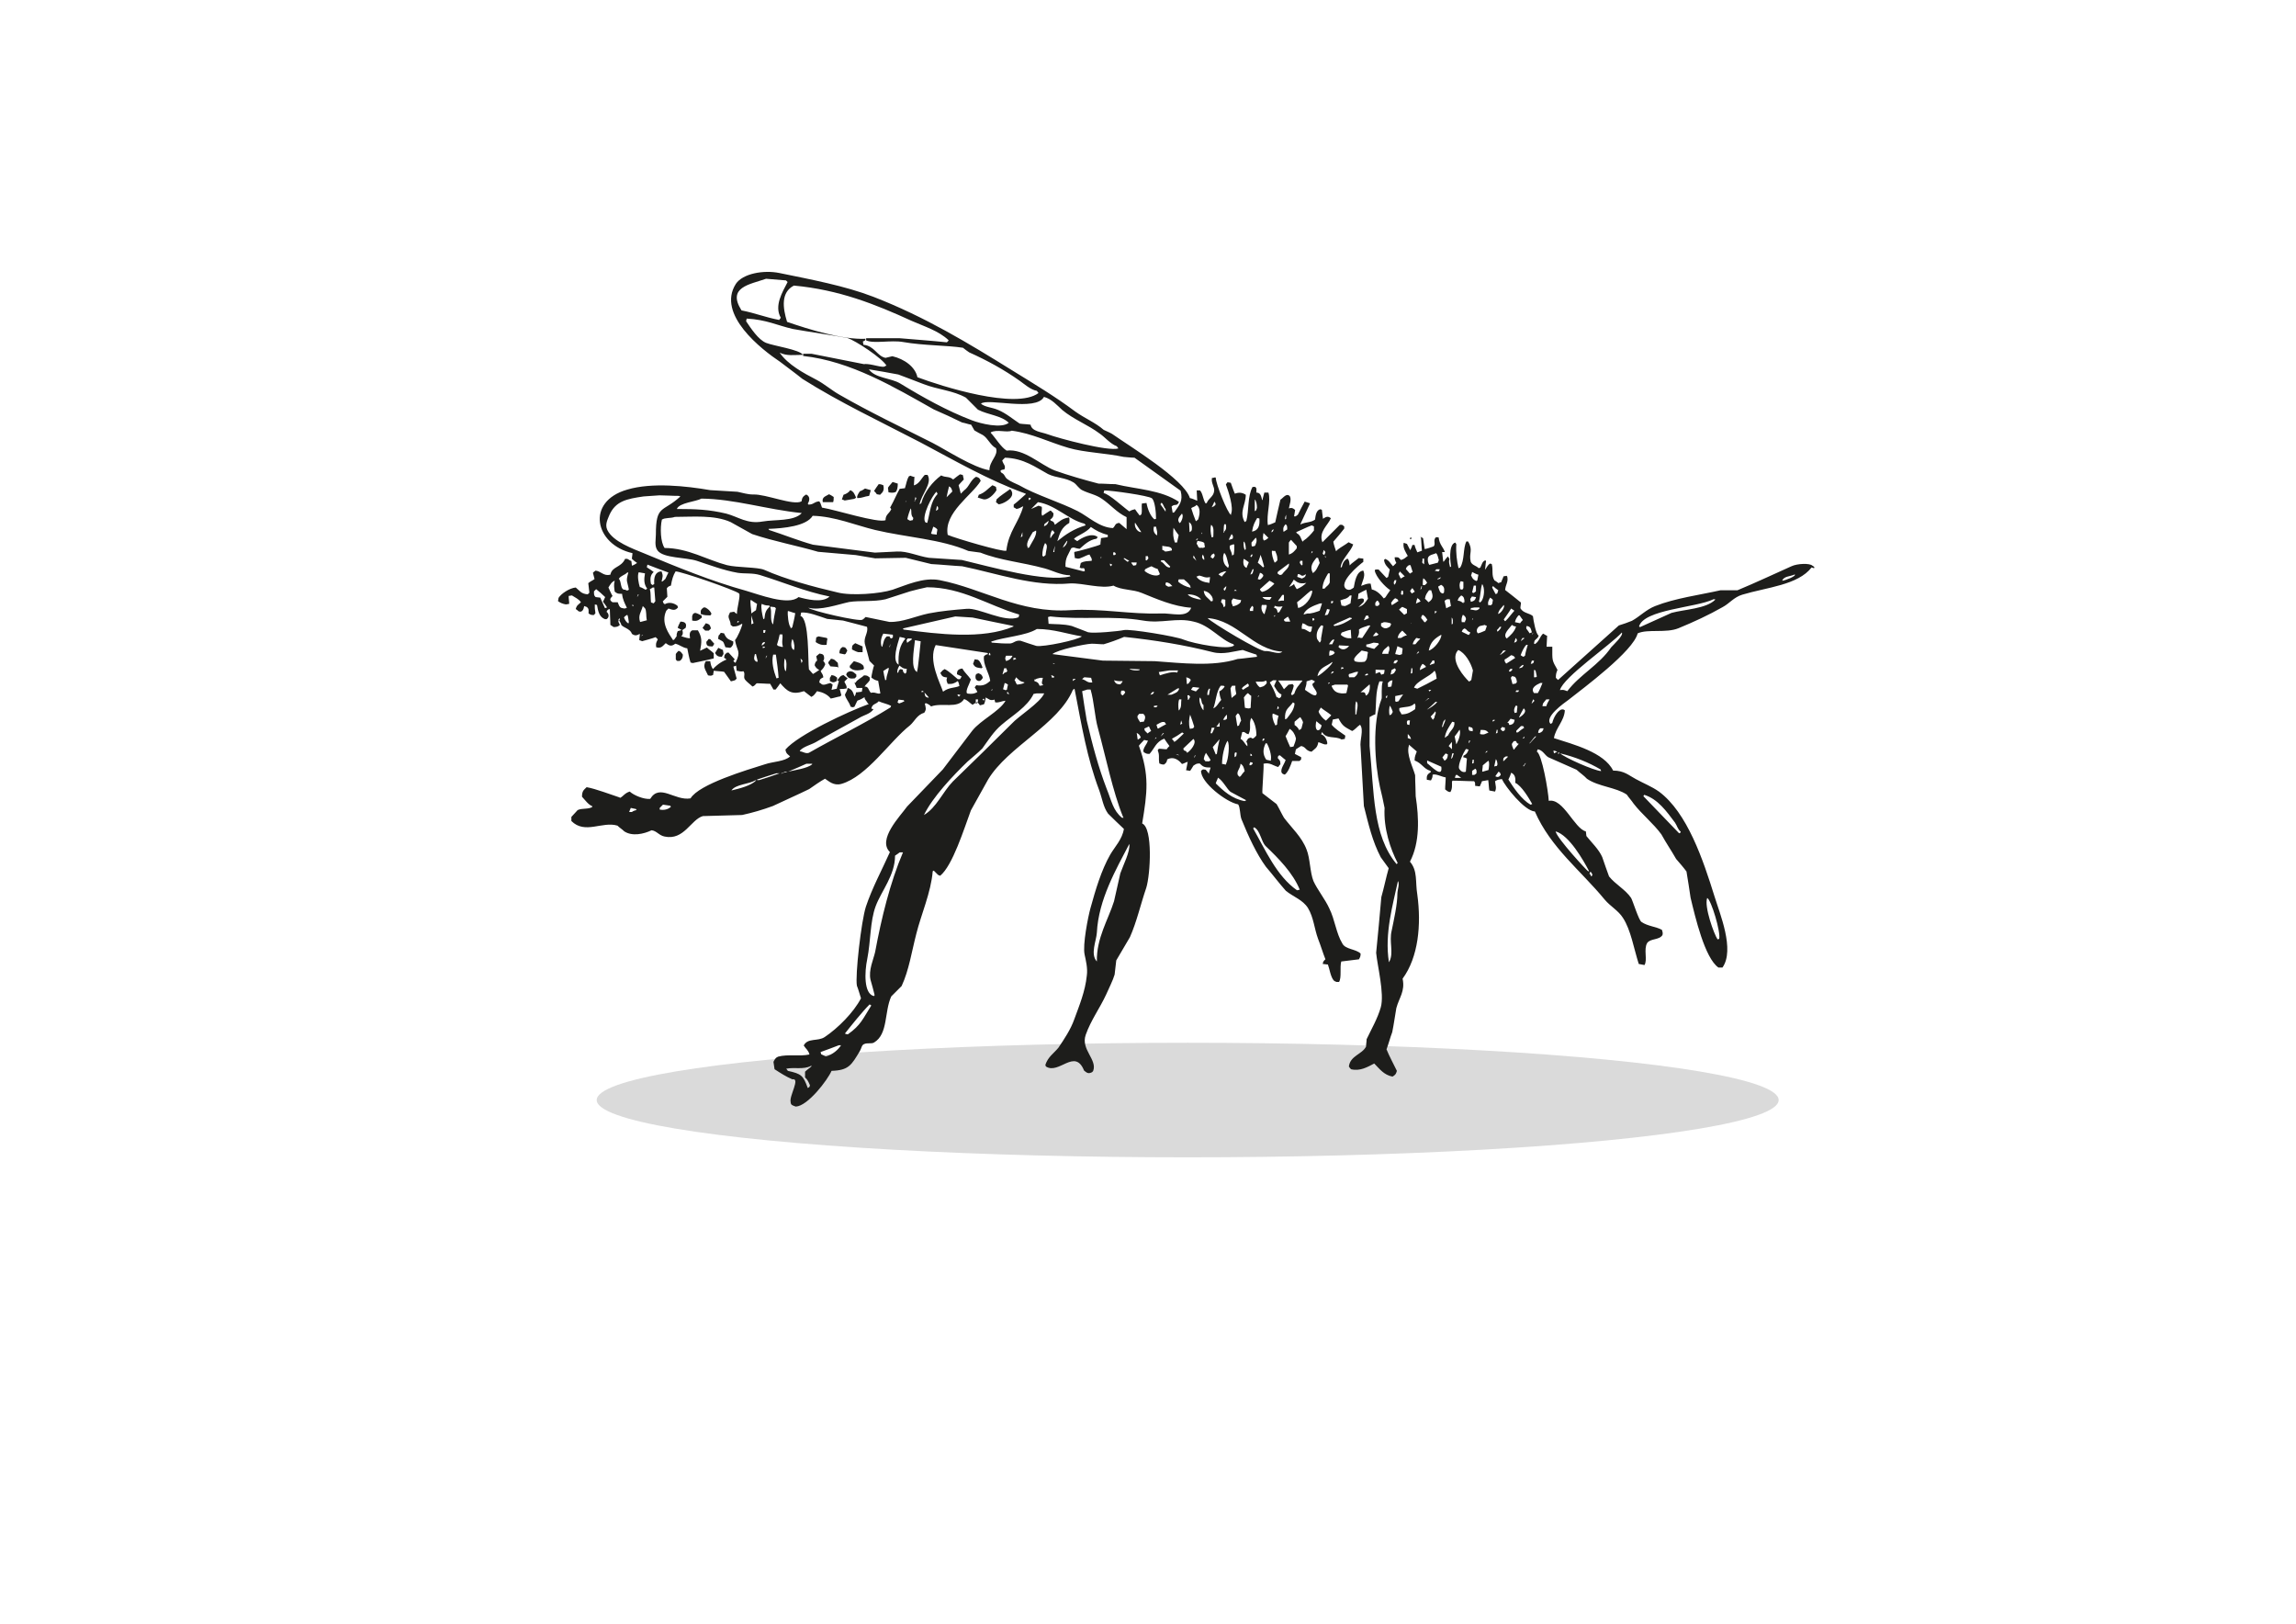 <?xml version="1.0" encoding="utf-8"?>
<!-- Generator: Adobe Illustrator 19.2.1, SVG Export Plug-In . SVG Version: 6.00 Build 0)  -->
<svg version="1.1" id="Calque_1" xmlns="http://www.w3.org/2000/svg" xmlns:xlink="http://www.w3.org/1999/xlink" x="0px" y="0px"
	 viewBox="0 0 841.9 595.3" style="enable-background:new 0 0 841.9 595.3;" xml:space="preserve">
<style type="text/css">
	.st0{fill:#DADADA;}
	.st1{fill:#1D1D1B;}
</style>
<ellipse class="st0" cx="435.5" cy="403.3" rx="216.7" ry="21"/>
<g>
	<g>
		<path class="st1" d="M664.6,207.4c-1-1-5.6-0.8-7.7,0.2c-5.6,2.5-13.5,6.2-19.8,8.8c-2.1,0-4,0-6.2,0c-7.5,1.7-16.7,2.9-24,5.8
			c-3.3,1.3-5.6,3.8-8.5,5.4c-1.5,0.6-3.1,1.2-4.8,1.7c-7.5,6.7-14.8,13.3-22.3,20c-0.2-0.2-0.6-0.6-0.8-0.8c0-1.5,0.2-1.9,0.6-2.9
			c-2.1-3.7-1.9-3.3-1.9-8.5c-0.8,0-1.3,0-2.1,0c0-1.3,0.2-2.7,0.2-4c-0.6-0.2-1-0.6-1.5-0.8c-1.3,1.3-1.3,2.7-2.9,3.8h-0.2
			l-0.2-0.2c0-0.4,0.2-0.8,0.2-1c0.6-0.8,1.2-0.8,1.5-1.9c-1-0.4-1.9-5.4-2.1-7.1c-1.3-1.2-3.5-1-4.6-2.9c0-0.8,0.2-1.3,0.2-2.1
			c-1.9-1.5-3.8-3.1-5.8-4.6c0.2-2.1,1.2-2.9,0.8-4.8c0-0.2-0.2-0.2-0.2-0.4c-0.4,0-0.8,0.2-1.2,0.2c-0.2,0.8-0.6,1.3-0.8,2.1
			c-0.4,0.2-0.8,0.2-1,0.4c-0.6-0.4-1-0.8-1.5-1c-1.2-1.9-0.4-3.7-1-6c-0.2,0-0.4-0.2-0.6-0.2c-1,0.6-1.2,1.5-1.9,2.3
			c0.2-1,0.2-2.1,0.4-3.1c0-0.2-0.2-0.2-0.2-0.4c-1.2,0.4-1.3,1.5-1.9,2.7c-0.2,0-0.4,0.2-0.6,0.2c-1-1-2.3-1-2.9-2.3
			c-0.8-3.3,1-4.2-1-7.5c-0.2,0-0.4,0-0.6,0c-1.3,2.5-0.6,6.9-2.3,9.6c-0.2,0-0.4,0.2-0.6,0.2c-0.6-2.7-1-5.6-0.8-8.8
			c-0.2-0.2-0.2-0.4-0.4-0.6c-2.7,0.8-1.7,7.9-1.5,8.8c-0.2,0-0.2,0.2-0.4,0.2c-0.2-1-0.6-1.9-0.2-2.9c-0.2-0.4-0.4-0.8-0.6-1
			c-0.6,0.6-1,1.2-1.5,1.9h-0.2c-0.2-1.2-0.2-2.3-0.4-3.5c0.4,0,0.8,0,1,0c-0.6-1.9-1.9-2.5-2.3-5.4c-1,0-0.8-0.2-1.2,0.2
			c-0.8,1.2,0.2,2.1-0.6,3.1c-1.2,0.4-2.1,0.8-3.3,1c-0.2-1.3-0.4-2.7-0.6-4c-0.4-0.2-0.8-0.4-1-0.6H521c0.2,1.7,0.2,3.5,0.4,5.2
			c-0.6,0.2-1.2,0.4-1.7,0.6c-0.4-1-0.8-1.7-1-2.7c-0.2,0-0.6,0-0.8,0c-0.2,0.6-0.4,1.2-0.6,1.5c0,0.2-0.2,0.2-0.2,0.4
			c-0.4-0.8-0.8-1.5-1.2-2.3c-0.4-0.2-0.8-0.2-1.2-0.4c-0.4,1.9,0.8,3.5,1.5,4.8c-0.8,0.6-1.3,1.2-2.5,1.5c-1-1-0.6-1-2.3-1
			c0,1,0.2,1.2,0.6,2.1c-0.4,0.4-0.8,0.8-1.2,1.2c-1-1-1.3-2.1-2.9-2.7c-0.2,0.2-0.2,0.2-0.4,0.4c0.2,1.7,1.2,2.5,2.1,3.5
			c-0.2,1-0.4,1.7-0.6,2.7c-0.2,0.2-0.4,0.2-0.6,0.4c-1-1-1.9-2.1-2.9-3.1c-0.4,0-0.8,0-1.2,0c0,0.2-0.2,0.2-0.2,0.4
			c0.4,2.3,3.8,6,5.6,7.1v0.2c-0.6,0.8-1.2,1.7-1.7,2.5c-0.2,0.2-0.4,0.2-0.6,0.4c-1-1.3-2.5-2.9-4.4-3.3c-0.2-0.8-0.2-1.3-0.4-2.1
			c-1.3-0.2-2.3,0.4-3.5,0.8c0.4-1.5,1.5-3.5,1-5c0-0.2-0.2-0.4-0.2-0.6c-2.5,0.2-3.1,4-3.5,6.2c-0.8,0.6-1.5,1.2-2.7,0.6
			c-3.3-2.3,4.8-9,6.2-10c0-0.4,0-0.8,0-1.2c-0.6,0-1.2-0.2-1.7-0.2c-1,0.8-1.7,1.3-2.7,2.1c-0.2,0.2-0.4,0.4-0.6,0.6
			c-0.2-1,0-1.7-0.8-2.5c-1.2,0.6-1.7,1.5-2.1,3.1c-0.2,0-0.2,0.2-0.4,0.2c0-2.7,3.7-5.8,4.6-8.5c-0.6-0.2-1.2-0.6-1.7-0.8
			c-1.3,1-2.7,1.7-4,2.7c-0.2,0.2-0.4,0.4-0.6,0.6c-0.4-1.2-0.8-2.3-1-3.5c1.3-1.5,2.7-3.1,4-4.8c0-0.2,0-0.6,0-0.8
			c-0.2-0.2-0.6-0.4-0.8-0.6c-0.2,0-0.6,0-0.8,0c-1.9,1.9-4,4-6,6c-0.2,0.2-0.2,0.2-0.4,0.4c-1.5-3.8,2.1-6.3,3.1-8.8
			c-1.2-1-1.9-0.4-2.9,0.2c-0.2-1.2-0.2-2.1-0.4-3.3c-0.2,0-0.4-0.2-0.6-0.2c-1.5,0.4-1.7,2.3-1.9,3.8c-1.7,1.2-3.3,0.8-5.2,1.7
			h-0.2c1.2-2.5,2.3-5,3.5-7.5v-0.2c-0.6-0.2-1.2-0.4-1.9-0.6c-0.8,1.5-1.7,3.1-2.5,4.8c-0.2,0.2-0.6,0.4-0.8,0.6
			c-0.2,0-0.4,0-0.6,0c0.2-0.8,0.2-1.5,0.4-2.3c-0.6-0.6-1.2-1-2.3-0.6c0.2-1.3,1-3.1,0.4-4.4c-1.2-1.5-2.5,0.6-3.5,1.2
			c-0.8,3.5-1.2,5-1.9,8.3c-1,0.4-1.7,0.8-2.7,1c-0.6-4,1.2-8.8,0.2-11.9c-0.6,0-1,0-1.5,0c-0.2,0.8-0.4,1.5-0.6,2.3
			c0,0.2,0,0.2,0,0.4h-0.2c-0.4-1.5-0.6-2.7-2.1-2.7c0-0.6,0-1,0-1.5c-0.2-0.2-0.2-0.4-0.4-0.6c-0.4,0-0.8,0-1,0
			c-1.9,3.3-1.3,8.7-2.3,12.5c-0.2,0.2-0.4,0.2-0.6,0.4c-2.1-3.8,0.4-6.3,0.4-10c-1.2-0.8-2.5-1-4-0.4c-0.6-1.3-1-2.7-1.5-4
			c-0.4,0-0.8-0.2-1.2-0.2c-0.2,0.2-0.4,0.6-0.6,0.8c1,2.7,2.9,8.5,1.9,10.8c0,0.2,0,0.2,0,0.4c-1.3-0.6-5.6-11.5-5.6-13.6l-0.2-0.2
			c-0.2,0-0.6,0.2-0.8,0.2s-0.2,0-0.4,0c-0.4,1.9,1,3.3,0.8,4.8c-0.2,2.1-2.1,2.7-2.7,4.4c-0.2,0-0.2,0.2-0.4,0.2
			c-1-1.3-1-3.7-2.1-4.8c-0.4,0-0.8,0-1.2,0c0,1.3,0.2,2.7,0.2,3.8c-1-0.4-1.7-0.8-2.7-1c-2.1-6.9-22.1-19-28.5-23.5
			c-1-0.6-2.1-1-3.1-1.5c-3.1-2.7-6.9-4.2-10.4-6.7c-7.5-5.6-15.2-10.2-23.3-15.2c-15.8-9.8-31.9-19.6-50.8-26.9
			c-10.4-4-22.7-6.3-34.4-8.7c-5.8-1.2-13.5,0.2-16,4c-7.1,11.2,9.4,24,16.3,28.6c2.7,2.1,5.4,4,8.1,6.2
			c13.8,8.7,28.5,15.6,43.3,23.3c12.3,6.5,24.8,13.8,38.6,18.8v0.2c-1.5,1.3-2.9,2.7-4.4,3.8c0,0.4,0,0.8,0,1c0.4,0.2,0.8,0.4,1,0.6
			c1.3-0.2,1.5-0.6,2.5-1c-1.5,5.8-5.4,9.2-6.2,16.3c-1.2,0.6-18.8-4.6-21.5-5.8c-1.5-8.1,9-14.6,12.1-19.8c-0.4-1-0.6-1.2-1.7-1.5
			c-2.1,1.2-2.5,3.7-4.4,5c-0.4,0.4-0.8,0.8-1.2,1.2c-0.2-1-0.6-2.1-0.8-3.1c0.6-0.8,1.2-1.3,1.9-2.1c-0.2-0.6-0.2-1.2-0.4-1.7
			c-0.4,0-0.8-0.2-1-0.2c-0.8,0.6-1.7,1.2-2.5,1.9c-1.5-1.3-2.7-0.6-4.4-1.5c-3.1,2.3-6.2,6-7.3,10.2c-0.2,0.2-0.4,0.2-0.6,0.4
			c0.6-3.7,4.8-7.7,2.9-10.8c-0.4,0-0.8,0-1,0c-1.3,1.3-1.9,3.1-3.8,3.8h-0.2c0-1,0.2-2.1,0.2-3.1c-0.2,0-0.2,0-0.4,0
			c-0.4-0.2-0.8-0.2-1-0.4c-0.2,0-0.4,0.2-0.6,0.2c-0.8,1.2-1,2.9-1.5,4.4c-0.6,0-1.2,0.2-1.9,0.2c-1.2,2.1-2.1,4.4-3.3,6.5
			c-0.4,0.6-0.2,0.2,0.2,1c-0.8,1.7-2.1,1.9-2.1,4c-2.7,1.2-18.3-3.8-23.3-4.6c-0.2-0.6-0.4-1.2-0.6-1.7c-0.2-0.2-0.2-0.4-0.4-0.6
			c-2.1,0.2-1.9,1.2-4,1.2c0-0.2-0.2-0.2-0.2-0.4c0.8-1.2,0.8-2.7-0.6-3.3c-1,0.6-1.5,1-1.7,2.5c-2.9,1.7-13.1-2.7-17.7-2.5
			c-2.1,0-3.8-0.6-5.8-1c-3.3-0.2-6.5-0.4-10-0.6c-8.7-1.5-21.3-2.9-30.4-0.2c-15.4,4.4-11.9,20.2,1.9,23.3c0,0.8-0.2,1.3-0.2,2.1
			c0.6,0.6,1.2,1,1.9,1.5c-0.6,0.4-1.2,0.8-1.9,1c0-0.6-0.2-1.2-0.2-1.7c-0.6-0.2-1-0.6-1.5-0.8c-0.2,0-0.6,0-0.8,0
			c-1.5,3.3-4.8,2.7-5.4,5.8c-2.5,0.6-3.3-1.2-5.4-1.5c-0.4,0.2-0.8,0.6-1,0.8c0.2,0.8,0.4,1.5,0.6,2.3c-0.8,0.6-1.5,0.8-2.3,1.5
			c0.2,1.2,0.2,2.3,0.4,3.5c-0.2,0.2-0.4,0.4-0.6,0.6c-2.5-0.2-2.9-1.3-4.4-2.5c-2.3,0.2-5.4,2.3-6.3,3.8c0,0.4-0.2,0.8-0.2,1.2
			c0.8,0.6,1.7,1,2.9,1.2c0.4,0,0.8-0.2,1.2-0.2c0-1-0.2-1.9-0.2-2.9c0.4,0,0.8-0.2,1.2-0.2c1.2,0.8,2.5,1.3,3.3,2.5
			c-1,1-1.5,1-1.9,2.5c0.4,0.2,0.8,0.6,1,0.8c1.3,0.6,1.9-0.6,2.1-1.9c0.4,0.2,0.8,0.2,1,0.4c0.8,0.6,0.6,1.3,0.6,2.3
			c0.6,0.4,0.8,0.6,1.9,0.6c0.2-0.2,0.4-0.4,0.6-0.6c0-0.8-0.2-1.3-0.2-2.1c0-0.4,0-0.8,0-1.2c0.2,0,0.6,0.2,0.8,0.2
			c0.4,2.3,0.8,4.4,2.9,5.2c0.2,0,0.4,0,0.6,0c1-0.6,1-1.9,0-2.7c0.4-0.8,0.4-0.8,1.2-1c0,1.9,0.2,3.8,0.2,5.8
			c0.4,0.2,0.8,0.6,1.2,0.8c1.2,0,1.7-0.2,2.3-0.8c-0.4-0.8-0.6-0.8-0.6-2.1c0.4,0.6,0.8,1.2,1,1.7c0,1.3,3.3,1.5,4,3.7
			c1.2,0.8,1.7,0.6,2.9,0c0,0.8-0.2,1.5-0.2,2.3c0.4,0.2,0.8,0.2,1,0.4c0,0,4.4-1.2,5-1.5c0.2,0.2,0.6,0.6,0.8,0.8
			c-0.6,1.2-0.8,1.5-0.6,2.9c1.9,0.6,2.5-0.6,3.5-1.5c1.3,1,2.1,1.3,3.5,0.2c1.7,0.4,2.7,1.5,4.4,1.7c0.4,1.9,0.6,3.3,1.2,5.2
			c0.2,0,0.6,0.2,0.8,0.2c0,0,6.3-1.3,7.7-1.7c0-0.6,0-1.2,0-1.9c-0.8-0.8-1.7-1.3-2.5-2.1c-0.8,0.4-1.7,0.8-2.5,1.2
			c0.6-3.3,0.8-4.8-0.8-7.5c-0.8,0-1.3,0-2.1,0c-1,0.6-1,1.3-0.8,2.9c-1.5,0-3.1-0.8-4.6-1.2c-0.4,0.6-0.8,1.2-1.2,1.7
			c-0.2,0-0.2,0.2-0.4,0.2c-1.5-2.3-4.6-6.3-2.5-10.8c0.2-0.2,0.6-0.6,0.8-0.8c1.7,0.6,2.5,0.8,3.5-0.4c0-0.2-0.2-0.4-0.2-0.6
			c-1.2-1-3.1-1.5-4.6-0.6c-0.2,0-0.2-0.2-0.4-0.2c-0.2-0.2-0.2-0.6-0.4-0.8c0.6-0.6,1.2-1.2,1.7-1.7c0-1-0.2-2.1-0.2-3.1
			c0.4-0.6,0.8-0.8,1.5-1c0.4-2.3,0.8-3.7,1.7-5.2c1.5-0.2,22.1,6.9,23.3,8.1c0.6,0.8-0.8,5.2-0.8,7.5c-0.4-0.2-0.8-0.6-1-0.8
			c-0.6,0-1,0.2-1.5,0.2c-0.2,0.2-0.2,0.6-0.4,0.8c-0.6,1.3,0.6,2.1,0.6,3.8c0.2,0.2,0.6,0.4,0.8,0.6c1.7,0,2.3-0.4,3.3-1l0.2,0.2
			c-0.4,1.5-1.7,4.6-2.7,5.8c0.8,4.4,2.3,3.8,0.2,8.3c-0.6-0.2-1.2-1.2-2.1-1.7c-2.7,1-4.4,2.1-6.2,4c-0.6-0.8-0.8-1.7-1-2.9
			c-0.4,0-0.8,0-1.2,0c-0.2,0-0.2,0-0.4,0c-1.3,2.1,0,3.3,0.8,5.2c1,0.2,1.2,0.2,1.9-0.2c0-0.6,0.2-1,0.2-1.5
			c1.3,0.2,2.7,0.2,3.8,0.4c0.8,1.2,1.7,2.3,2.5,3.5c0.6-0.2,1-0.2,1.5-0.4c0.2-0.2,0.4-0.4,0.6-0.6c-0.4-1.5-0.8-2.9-1.2-4.4
			c0.4-0.2,0.8-0.2,1-0.4c0,0.6,0.2,1.2,0.2,1.9c1,0.2,1.5,0.4,2.5,0.2c0.8,1-0.2,2.1,0.6,3.1c0.6,0.8,1.9,1.7,2.7,2.5
			c1.2-0.4,1-1,1.7-1.2c1.5,0,3.1,0.2,4.8,0.2c0.4,0.8,0.8,1.3,1.2,2.1c0.2,0,0.6,0,0.8,0c0.6-0.8,1.2-1.5,1.7-2.3
			c2.5,2.9,4.2,4.4,8.7,2.9c1,0.8,1.7,1.3,2.7,2.1c1.2-0.6,1.3-1.2,2.1-2.1c2.1,0.4,3.8,1.2,5,2.7c1.2-0.2,2.3-0.6,3.5-0.8
			c0.2-0.2,0.2-0.2,0.4-0.4c-0.2-0.8-0.4-1.5-0.6-2.3c1.3,0,1.5,0,2.5-0.2c0.2-1-0.4-1.5-0.8-2.5c0.4-0.4,0.8-0.8,1.2-1.2
			c-0.6-0.4-1-0.8-1.5-1.2c-1.3,0.2-1.5,1-2.3,1.9c0.6,0.4,0,0.2,0.6,0.2c-0.2,1-0.6,1.9-0.8,2.9c-0.6,0.2-1.2,0.2-1.7,0.4h-0.2
			c0.2-0.6,0.2-1.2,0.4-1.9c-0.2-0.2-0.6-0.4-0.8-0.6c-1.2,0.2-2.7,1.2-3.5,0.2c-0.2-0.2-0.4-0.2-0.6-0.4c0.2-1.3,0.4-1.3,1.5-1.9
			c-0.2-1.3-0.6-1.3-1-2.3c0.8-0.8,1.2-1.2,1.7-2.5c-0.4-1-0.8-1.2-1.2-1.9c-1.7,0.2-2.5,0.8-2.7,2.3c0.4,0.8,0.8,1.3,1.7,1.7
			c-0.8,0.6-1.5,1-2.3,1.5c-0.6-0.6-1-1.2-1.5-1.7c-0.4-2.9,0.2-18.6-3.1-19.6c0-0.2,0.2-0.6,0.2-0.8c0-0.2,0-0.2,0-0.4
			c2.5-0.4,7.1,1.5,9.6,2.3c1.9,0.2,3.8,0.4,5.8,0.6c2.9,0.8,6,1.5,8.8,2.3c0.6,2.1-1.3,3.8-0.8,6.2c0.6,2.1,1.2,4.2,1.7,6.3
			c0.6,0.6,1.2,1.2,1.7,1.7c-0.2,0.2-1,3.8-1,4.4c0.8,0.6,1.3,1,2.5,1.2c0.2,1.5,0.6,3.1,0.8,4.6c-1.2,0.4-1.7-0.6-3.5-0.2
			c-1-1.2-0.8-2.3-2.3-2.3c0.6-1,1.3-1.3,1.9-2.3c0-0.4,0-0.8,0-1c-0.8-0.6-0.8-0.8-2.1-0.8c-1,1-2.5,1.5-3.1,2.7
			c-0.2,0-0.2,0-0.4,0c0.2,0.6,0.6,1.2,0.8,1.9c0.8,0,1.3,0,2.1,0v0.2c0,0.4-0.2,0.8-0.2,1.2c-0.6,0-1.2,0.2-1.7,0.2
			c-0.2,0-0.2,0-0.4,0c-0.2,0.8-0.2,1-0.6,1.5c-0.6-1.7-0.8-2.5-2.5-3.1c-0.2,1.3-0.6,1.5-1,2.5c0.4,1.7,1.5,2.5,2.1,4.4
			c0.2,0,0.6,0.2,0.8,0.2s0.4-0.2,0.6-0.2c1.9-3.7,0-1.2,3.7-3.5c0,1,0.8,1.3,1.2,2.3c0.2,0,0.2,0.2,0.4,0.2
			c-7.5,2.7-26,11.3-30.6,16.7c0.2,1.5,0.8,1.7,1.7,2.5c-1.9,1.9-6.3,1.9-9.2,2.9c-6.7,2.1-24.2,7.3-27.3,12.5
			c-5.8,1-11.3-5.6-14.8,0.2c-2.3,0.2-6-1.3-7.5-2.7c-1.9,0.6-2.3,1.7-3.5,2.3c-0.2,0-0.2-0.2-0.4-0.2c-3.1-1-8.5-3.1-11.9-3.7
			c-1,1-1.7,1.3-1.7,3.5c1.2,1.3,2.3,2.9,3.8,3.5v0.2c-1.3,1-3.8,0.4-5.4,1.2c-0.8,0.8-1.5,1.7-2.3,2.5c0,0.6,0,1,0,1.5
			c5,5,11.3,0,16.9,1.7c0.8,0.8,1.7,1.3,2.5,2.1c2.9,1.9,7.1,1,10-0.4c1.9,0.2,2.7,1.9,4.8,2.3c7.1,1.5,9.6-6.2,14-7.5
			c4.8-0.2,9.6-0.2,14.4-0.4c3.7-0.8,7.5-1.9,11.3-3.3c4.4-2.1,8.8-4,13.3-6.2c1.9-1.3,3.8-2.7,5.8-3.8c1.3,0.8,3.1,2.7,6,1.9
			c9.4-2.7,17.7-15.6,25.2-21.5c1.7-1.5,2.5-3.8,5.2-4.6c0.8-1.2,0.6-1.7,0.2-3.3c0.2,0,0.2-0.2,0.4-0.2c1,0.4,1.3,0.6,1.9,1.2
			c4-1.5,9.8,1,12.1-2.7c1.3,0.4,1.9,1.3,3.1,2.1c0.6-0.4,1.2-0.8,1.7-1c0.4,0.4,0.8,0.8,1,1.2c0.6-0.2,1-0.2,1.5-0.4
			c0.4-0.8,0.4-1.3,0.6-2.1c0-0.2,0-0.2,0-0.4c1.3,0.6,1.5,1.3,3.3,0.8c0,0.4,0.2,0.8,0.2,1c1.5,0.2,2.1-0.4,3.7-0.6v0.2
			c-2.3,3.8-9,6.9-12.1,10.8c-3.7,4.8-7.1,9.4-10.8,14.2c-4.4,4.6-8.7,9-13.1,13.6c-2.5,3.5-11,12.1-6.3,16.7
			c-2.9,6.5-6.5,13.1-8.8,20c-1.7,5.2-4,25.4-3.3,29c0.6,1.5,1,3.1,1.5,4.6c-2.7,5.2-8.5,11-13.3,14.2c-2.5,1.7-6.2,0.2-7.7,3.1
			c0.8,1.3,1.7,1.7,2.1,3.3c-3.8,0.8-7.9-0.2-11.5,0.8c-1,0.4-1.2,1-1.7,1.9c0.2,1,0.2,1.7,0.4,2.7c2.3,1.5,4.2,2.7,6.5,3.7
			c3.1-0.6-1.2,6.2-0.6,8.3c0,1.2,0.8,1.3,1.9,1.7c4.4-0.2,11.7-9.8,13.1-13.1c6.3-0.2,7.3-2.1,10.4-7.3c0.6-1,0.6-2.1,1.5-2.5
			c1.3-0.6,2.7,0,3.7-0.6c5.2-3.1,3.7-11.3,6.3-16.9c1.3-1.3,2.7-2.7,3.8-3.8c2.7-5.8,3.7-12.7,5.4-19.2c1.7-6.9,5.4-15.2,6-22.9
			c0.2,0,0.2-0.2,0.4-0.2c0.6,0.6,1,1,1.5,1.5c0.2,0.2,0.6,0.2,0.8,0.4c4.6-3.7,8.8-17.3,11.3-24c2.1-3.8,4.2-7.5,6.3-11.3
			c7.3-12.1,25.8-20.2,31.1-32.9c0.2-0.2,0.4-0.2,0.6-0.4c2.7,14,4.6,25.4,9,37.1c1.2,3.3,1.5,6.2,3.3,8.7c1.9,1.9,3.8,3.7,5.8,5.6
			c-0.6,3.8-3.3,6.5-5,9.4c-3.3,5.8-5.4,12.9-7.3,19.8c-0.8,2.9-2.9,13.3-2.1,16.9c0.4,1.9,1.2,5,0.8,7.7c-0.6,5.8-2.7,10.8-4.6,16
			c-1.3,3.7-3.7,7.3-5.8,10.4c-1.7,2.1-3.8,3.3-4.8,6.3c0,0.2,0.2,0.4,0.2,0.6c4.8,3.1,10.6-6.9,14,1.5c1,0.8,1.5,1.3,2.9,0.6
			c0.2-0.2,0.2-0.2,0.4-0.4c1.7-4.2-4.6-7.9-2.7-13.3c1.9-5.4,5.2-9.8,7.5-14.8c1-2.3,2.5-5.2,3.1-7.3c0.2-1.7,0.4-3.5,0.6-5.2
			c1.7-2.9,3.3-5.6,5-8.5c2.5-5.6,4-12.3,6-18.1c1.5-4.8,2.5-21.9-1.5-23.6c1.9-11.5,2.7-17.7-1.2-28.5c0.6-0.8,1.2-1.3,1.9-2.1
			c0.4,0,0.8,0.2,1,0.2s0.2,0,0.4,0c-0.4,1.5-1.3,1.9-1.7,3.7c0,0.2,0.2,0.4,0.2,0.6c0.8,0.4,0.8,0.6,2.1,0.6
			c1.9-2.1,2.3-4.4,5.4-5.6c0.6,1,1.2,1.7,1.9,2.7c-0.4,0.4-0.8,0.8-1,1.2c-1,0-1.9-0.2-2.9-0.2c-0.2,0.2-0.2,0.4-0.4,0.6
			c0.8,1.9,0.2,2.5,0.6,4.8c0.6,0.2,0.8,0.4,1.7,0.4c0.8-0.6,1-0.8,1.2-1.9c2.3-1.2,4.2,0.2,5.4,1.7c0.8-0.2,1.3-0.6,2.1-0.8
			c-0.2,1-0.4,2.1-0.6,3.1c0.6,0,1,0.2,1.5,0.2c0.4-0.6,0.8-1.2,1.2-1.9c1-0.6,1-0.8,2.3-0.8c1.2,1.2,1.7,1.5,4,1.5
			c-0.2,0.6-0.4,1.2-0.6,1.9c0,0.2,0,0.2,0,0.4c-0.4-0.6-0.8-1-1.2-1.5c-1.2-0.2-1-0.2-1.7,0.4c-0.2,4.2,9.2,11.5,13.6,12.3
			c0.8,1.2,0.6,3.7,1.2,5.4c2.5,6.2,5.6,12.9,9,17.5c2.5,2.9,4.8,6,7.3,8.8c2.9,2.3,6.2,3.3,8.1,6.3c2.1,3.5,2.3,7.5,3.7,11.3
			c1,2.5,1.7,5,2.7,7.5c-0.6,0.6-0.8,0.6-1,1.7c0.6,0,1.2,0.2,1.9,0.2c0.6,1.5,1,4.8,2.3,6c0.2,0.2,0.6,0.2,0.8,0.4c0.4,0,0.8,0,1,0
			c1-1.7,0.2-5.2,0.8-7.5c2.1-0.2,4.4-0.6,6.5-0.8c0.4-0.8,0.6-1,0.6-2.1c-1.7-1.7-5.6-1.5-6.7-3.7c-2.3-3.8-2.7-8.7-4.8-12.9
			c-1.5-3.3-4.4-6.9-5.8-10c-1.3-3.3-1.2-8.3-2.5-11.5c-1.7-4.6-5.6-8.1-8.3-11.7c-1-1.7-1.7-3.3-2.7-5c-1.7-1.3-3.5-2.7-5.2-4
			c-0.2-0.4,0.6-9.6,0.4-10.8c2.3-0.6,3.7,0.8,5.4,1.2c0.2-0.4,0.6-0.8,0.8-1c0-1.5-0.4-1.5-1-2.3c0-0.2,0.2-0.6,0.2-0.8
			c0.2,0,0.4-0.2,0.6-0.2c0.8,0.6,1.3,1.2,2.1,1.7c-0.4,1.5-1.9,3.1-1.5,4.6c0.4,0.6,0.6,0.6,1.2,0.8c1.3-1,2.1-3.3,2.7-5
			c1,0,1.7,0,2.7,0c0.2-0.2,0.4-0.4,0.6-0.6c0-0.2,0-0.6,0-0.8c-0.8-0.4-1.5-0.8-2.3-1.2c0.2-0.6,0.2-1.2,0.4-1.7
			c0.6-0.4,1.2-0.8,1.9-1.2c1.9,0.4,1.5,1.7,3.8,2.1c1.3-1.2,2.1-1.3,2.5-3.5c0.8,0.2,1.5,0.6,2.3,0.8c0.2,0,0.6,0,0.8,0
			c0-0.2,0.2-0.2,0.2-0.4c-0.2-1.5-1-2.9-2.3-3.3c0.2-0.2,0.2-0.6,0.4-0.8c1.5,2.7,4.8,1.3,7.1,2.7c0.4,0,0.8-0.2,1.2-0.2
			c0-0.4,0.2-0.8,0.2-1.2c-1.7-1.2-3.8-2.5-5-4c0.2-0.6,0.2-1.2,0.4-1.9c0.8-0.2,1.3-0.2,2.1-0.4c1.5,2.9,2.3,3.1,5,4.6
			c1.2-0.6,1.7-1.5,2.9-2.3c1.5,1.9-0.2,5.6,0.2,8.3c0.4,7.1,0.8,14.2,1.2,21.5c1.7,6.7,3.1,12.9,6.2,18.8c1,1.3,1.9,2.7,2.9,4
			c-1,3.5-1.7,7.1-2.7,10.6c-0.6,6.7-1.2,13.6-1.9,20.4c0.4,4.6,3.1,15,1.7,20c-1.2,4.2-3.5,8.1-5.2,11.7c0,1-0.2,1.7-0.2,2.7
			c-1.5,2.9-5.8,3.3-6.3,7.3c0.2,0.4,0.6,0.8,0.8,1c3.3,0.8,6-0.8,8.5-2.1c1.9,1.9,3.5,4.2,6.7,4.8c0.2-0.2,0.4-0.2,0.6-0.4
			c0.6-0.4,0.8-1,1-1.7c-1.3-2.7-2.7-5.2-3.8-7.9c0.8-2.1,1.3-4.2,2.1-6.3c0.6-2.9,1-6,1.5-8.8c1-3.8,3.3-6.2,2.3-10.8
			c5.8-7.9,6.9-19.8,5.4-30.8c-0.8-4.8,0.2-8.7-2.7-12.1c3.7-7.1,3.3-16.1,2.1-24c0-2.5-0.2-5-0.2-7.7c-0.8-2.9-3.3-7.7-2.3-10.8
			c0-0.2,0-0.2,0-0.4c1,0.8,1.9,1.7,2.9,2.5c-0.4,1.2-0.8,1.7-0.8,3.3c2.7,1,3.3,3.1,5.8,3.8c0,0.2,0.2,0.2,0.2,0.4
			c-1.2,0.8-1.7,1.2-1.5,2.9c0.6,0,1,0.2,1.5,0.2c0.4-0.8,0.6-1,0.6-2.1c1.3-0.4,3.3,0.8,4.8,1c0,1.5-0.2,2.9-0.2,4.4
			c0.8,0.6,0.8,0.8,1.9,1c0.8-1.2,0.6-2.7,0.6-3.8c0-0.2,0.2-0.2,0.2-0.4c2.7,0,5.2,0.2,7.9,0.2c0.4,0.4,0.4,0.6,0.4,1.7
			c0.6,0,1.2,0.2,1.7,0.2c0.2-0.6,0.6-1.2,0.8-1.9c0.8-0.2,1.5-0.2,2.3-0.4c0.2,1.3,0.2,2.7,0.4,3.8c0.8,0.2,1.3,0.2,2.1,0.4
			c0.6-1.3,0.2-2.1,0-3.8c1-0.6,1.3-0.6,2.5-0.8c1.2,2.7,8.3,11.7,12.1,11.9c5.8,13.3,16.9,21.7,25.6,32.3c2.1,2.5,5,4,6.7,6.7
			c2.9,4.4,4,11.3,5.8,16.9c0.8,0.2,1.3,0.2,2.1,0.4c1.2-1.9-0.4-5.8,1-8.1c1.2-1.7,4.4-1,5.6-2.9c0.2-0.8,0-1.2-0.2-1.9
			c-2.1-1.2-5.2-1.3-7.5-2.9c-1-0.6-3.1-7.5-3.8-8.8c-2.1-3.1-5.8-5-8.1-7.9c-0.8-2.3-1.7-4.6-2.5-7.1c-1.3-2.9-3.8-5.2-5.8-7.7
			c0-0.6-0.2-1.2-0.2-1.7c-4.2-1-8.3-12.3-13.6-11.2c-0.2-3.8-2.5-17.1-4.4-18.1c0.2-0.2,0.2-0.6,0.4-0.8c1.9,0.4,2.5,2.1,3.8,2.9
			c3.5,1.5,6.9,3.1,10.4,4.6c1.3,1.2,2.7,2.1,3.8,3.3c4.2,2.9,10.6,3.1,14.6,5.8c0.8,1.2,1.7,2.1,2.5,3.3c2.9,3.8,7.3,7.3,10.2,11.3
			c1.7,3.1,3.7,6,5.4,9c1.3,1.5,2.7,3.1,3.8,4.6c0.6,3.3,1,6.5,1.5,9.6c1.7,7.1,5.2,22.1,10.2,25.6c0.6,0,1,0,1.5,0
			c4.6-6.5-1-19.8-2.9-26c-4.2-13.5-10-30.8-20.4-38.5c-2.7-1.9-5.4-2.9-8.5-4.6c-2.5-1.3-4.2-3.1-8.3-3.1
			c-3.3-6.7-14.6-9.6-21.7-11.9c0.6-3.7,3.8-6.3,4-10.2c-0.6-0.4-0.8-0.4-1.5-0.2c-1.5,0.8-2.7,3.1-3.1,4.8
			c-0.2,0.2-0.4,0.2-0.6,0.4c-2.5-2.5,5-7.7,6.5-8.8c5.6-4.4,23.8-17.9,25.4-24.4c3.7-1.7,10.4,0,15-1.9c5.6-2.3,11-4.8,16.1-7.7
			c2.5-1.3,4.2-3.7,7.3-4.6c9-2.7,20.4-3.5,25.4-10C665.6,208.7,665.6,207.9,664.6,207.4z M222.4,222.9c-0.2,0-0.4,0-0.6,0
			c-0.6-1.3-1.2-2.7-1.7-3.8c-0.6,0-1.2-0.2-1.7-0.2c-0.6-0.6-0.6-0.8-0.6-2.1c0.2-0.2,0.6-0.6,0.8-0.8c1,0.8,2.3,1.9,3.3,2.9
			c-0.2,0.6-0.6,1.2-0.8,1.7c0.6,0.8,1,1.3,1.5,2.1C222.4,222.5,222.4,222.7,222.4,222.9z M227.1,227.7c-0.2-0.2-0.2-0.2-0.4-0.4
			c0.2-0.2,0.2-0.4,0.4-0.6l0.2,0.2C227.2,227.2,227.2,227.4,227.1,227.7z M226.5,220.8c-0.6,0-1.2,0-1.9,0c-1.2-0.8-1-1.3,0-2.3
			c-0.6-1-1-2.1-1.5-3.1c0.6-1,1.2-2.1,2.3-2.5c-0.4,1.5-0.2,2.5,0,4c1,0.8,1.2,0.8,2.7,0.8c0.2,2.1,1,3.5,1.7,5v0.2
			c-0.2,0-0.6,0.2-0.8,0.2C227.4,222.9,227.2,222.7,226.5,220.8z M230.5,228.5h-0.2c-0.8-0.6-1-1-1.5-2.1c0.4-0.6,0.6-0.6,1.2-1
			c0.4,0.6,0.4,1.9,0.6,2.7C230.5,228.1,230.5,228.3,230.5,228.5z M229.2,216.2c-1.9,0.2-1.2-3.1-2.3-4c0.8-1.2,2.1-1.3,3.1-2.3
			c0.2,0,0.2,0,0.4,0c-1,3.5-0.4,2.9,0.2,6.3C229.9,216.6,230.1,216.6,229.2,216.2z M231.9,222.2c0-0.2,0-0.4,0-0.6
			c0.4,0.4,0.2,0,0.4,0.6C232.2,222.2,232,222.2,231.9,222.2z M270.9,227.9c-0.2,0.2-0.2,0.2-0.4,0.4l-0.2-0.2
			c0-0.2,0.2-0.2,0.2-0.4c0.2,0,0.2,0,0.4,0C270.9,227.7,270.9,227.7,270.9,227.9z M231.7,297.7c-0.4,0-0.8,0-1,0
			c0.2-0.6,0.4-1,0.6-1.5c0.6,0.2,1.2,0.2,1.9,0.4c0,0.2,0.2,0.2,0.2,0.4C232.8,297.1,232.2,297.3,231.7,297.7z M241.9,296.8
			c0-0.2,0-0.4,0-0.6c0.4-0.4,0.8-0.8,1.2-1.2c1,0.2,1.7,0.2,2.7,0.4c0,0.2,0.2,0.2,0.2,0.4C244.9,296.8,243.4,297.1,241.9,296.8z
			 M297,397.9c0,0.2-0.2,0.4-0.2,0.6c-0.2,0.2-0.4,0.2-0.6,0.4c-1.7-4.6-2.3-5.2-7.3-6.3c-0.2-0.2-0.4-0.6-0.6-0.8
			c3.1-0.6,6.3,0.4,9-1c0.2,0,0.2,0,0.4,0c-0.8,0.8-1.7,1.3-2.5,2.1c0,0.8,0,1.3,0,2.1C296.1,395.8,296.5,396.7,297,397.9z
			 M302.8,387.3c-0.6-0.2-1.2-0.6-1.7-0.8c0-0.2-0.2-0.6-0.2-0.8c2.3-0.8,4.6-1.7,6.7-2.5c0.2,0,0.6,0,0.8,0
			C307.4,384.8,305.3,386.7,302.8,387.3z M310.9,379.2h-0.2c-0.2,0-0.6-0.2-0.8-0.2v-0.2c2.3-2.9,6.3-7.9,9-10.6l0.2,0.2
			c0.2,0,0.2,0.2,0.4,0.2C316.4,373.5,315.7,375.8,310.9,379.2z M320.9,349c-0.6,2.7-2.5,6.7-1.7,10.2c0.6,1.9,1,3.7,1.5,5.6
			c0,0.2-0.2,0.2-0.2,0.4c-3.8-0.8-3.5-8.8-2.5-13.6c1.3-6.5,1-13.8,3.1-19.4c2.1-5.6,7.1-11.3,7.1-18.5c0.6-0.4,1.2-0.8,1.7-1.2
			c0.4,0,0.8,0,1.2,0C326.4,323.5,323.2,336.6,320.9,349z M583.9,320.6c0,0.2-0.2,0.4-0.2,0.6c-0.2,0-0.2,0-0.4,0c0-0.2,0-0.2,0-0.4
			c-0.8-0.8-0.4-0.2-0.2-1.2C583.5,319.8,583.5,319.8,583.9,320.6z M582.7,319.4c-0.2,0-0.2,0-0.4,0s-11.3-11.9-11.9-14.6
			C575.4,306.2,580.6,315.4,582.7,319.4z M563.1,246c0.2,0.6,0.2,1.2,0.4,1.9v0.2c-0.2,0-0.2,0.2-0.4,0.2s-0.4,0-0.6,0
			c0-1,0-1.7,0-2.7C563.1,245.8,562.9,245.6,563.1,246z M562.5,242.2c-0.2,1-0.2,1-1.2,1.2c0.2-0.4,0.2-0.8,0.4-1.2
			C562,242.2,562.3,242.2,562.5,242.2z M562.3,232.2c-0.2,0.2-0.4,0.2-0.6,0.4c0-0.2,0.2-0.2,0.2-0.4
			C562.1,232.2,562.1,232.2,562.3,232.2z M559.8,229.5c1.5,0.2,1.5,1,1.9,2.3c-0.2,0.2-0.6,0.2-0.8,0.4c-0.4-0.6-0.8-1.2-1.2-1.7
			C559.6,229.7,559.6,230.2,559.8,229.5z M560.2,236.4c-0.4,1.3-0.8,2.7-1,4c-0.2,0.2-0.4,0.2-0.6,0.4c-0.4-0.2-0.8-0.4-1-0.6
			c0.4-1.2,1.3-3.1,2.1-3.8C559.8,236.4,560,236.4,560.2,236.4z M549.1,231.6c0-0.2-0.2-0.4-0.2-0.6c0.4-0.4,0.8-0.8,1-1.2
			c0.2,0,0.4,0,0.6,0C550.2,230.6,549.8,231,549.1,231.6z M549.1,268.7c-0.2,0-0.4,0.2-0.6,0.2c0.2-0.6,0.2-1,0.4-1.5
			C549.3,267.9,549.1,267.7,549.1,268.7z M551.2,238.5c0.4,0,0.8,0,1,0c-0.6,0.6-1.2,1-1.9,1.5H550
			C550.6,239.5,550.8,239.1,551.2,238.5z M558.7,259.7c1.5,1.2-0.6,2.7-1.5,3.3H557C557.5,261.8,558.1,260.8,558.7,259.7z
			 M557.1,245v-0.2c0.4-0.4,0.8-0.8,1.2-1c0.2,0,0.2,0,0.4,0C558.3,244.7,558.3,244.7,557.1,245z M556.6,253.7c-0.2,0-0.6,0-0.8,0
			v-0.2c0-0.2,0.2-0.2,0.2-0.4c0.4,0,0.8,0,1,0C557,253.3,556.8,253.5,556.6,253.7z M556.4,258.9c0,0.8-0.2,1.5-0.2,2.3
			c-0.2,0-0.6,0.2-0.8,0.2c-0.4-1-0.2-1.7,0.4-2.7C556,258.7,556.2,258.7,556.4,258.9z M555.8,250.6c-0.4,0-0.8,0.2-1.2,0.2
			c-0.2-0.8-0.4-1.5-0.6-2.3c0.2-0.2,0.2-0.4,0.4-0.6c0.4,0,0.8,0.2,1,0.2c0.6,0.4,0.8,1.3,0.8,2.1C556,250.2,556,250.4,555.8,250.6
			z M553.3,246.2c0.2-0.8,0.2-0.6,0.6-1c0.2,0,0.4,0,0.6,0c0,0.2,0,0.2,0,0.4c-0.2,0.2-0.4,0.4-0.6,0.6
			C553.7,246.2,553.5,246.2,553.3,246.2z M555.2,235.6c0.2-0.6,0.4-1.2,0.6-1.7C556.6,234.8,556.2,235.4,555.2,235.6z M552.5,234.1
			c-1.7-1.5,1-3.7,1.9-5c0.6,0.4,0.4,0.4,1.5,0.6C555.4,231.6,553.7,233.1,552.5,234.1z M554.1,240.2c1,0.2,1,0.4,1.5,1
			c-1,0.6-1.9,1.3-3.3,2.1c-0.4-0.6-0.6-0.6-0.6-1.5C552.5,241.4,553.3,240.8,554.1,240.2z M553.9,263.5c0.6,0.2,1,0.2,1.5,0.4
			c-0.2,1.2-0.6,1.7-1.9,1.9c-0.2-0.2-0.2-0.6-0.4-0.8c-0.2,0-0.2,0-0.4,0C553.1,264.5,553.5,264.1,553.9,263.5z M554.5,272.5
			c0.2-0.2,0.4-0.6,0.6-0.8c0.2,0,0.6,0,0.8,0c0.4,0.8,0.2,0.8,1,1c-0.6,0.8-1.2,1.3-1.7,2.1h-0.2
			C554.8,274.1,554.1,273.1,554.5,272.5z M556.6,268.5c-0.2,0-0.4,0-0.6,0c0-0.2,0-0.4,0-0.6c0.6-0.6,1.2-1.2,1.7-1.7
			c0.2,0,0.6,0,0.8,0c0.2,0.2,0.2,0.4,0.4,0.6C558.1,267.3,557.3,267.9,556.6,268.5z M558.9,270c0.2,0.6,0,0.6-0.6,0.8
			C558.5,270.6,558.7,270.2,558.9,270z M559.3,279.8h0.2c-0.2,0.4-0.6,0.8-0.8,1.2l-0.2-0.2C558.7,280.6,559.1,280.2,559.3,279.8z
			 M558.9,234.1c-0.4,0.2-0.8,0.6-1,0.8h-0.2c0.2-0.4,0.4-0.8,0.6-1c0.2,0,0.4,0,0.6,0C558.9,233.9,558.9,233.9,558.9,234.1z
			 M556.8,225.6c0.2,0,0.2,0,0.4,0c0.4,0.6,0.8,1.2,1.2,1.7c-0.4,0.4-0.8,0.8-1,1.2c-0.6-0.2-1.2-0.2-1.9-0.4
			C555.8,226.8,556.2,226.4,556.8,225.6z M554.1,223.1c0.4,0.2,0.8,0.6,1.2,0.8c-1.2,1.3-2.1,2.7-3.3,3.8h-0.2
			c-0.2-0.2-0.2-0.4-0.4-0.6C552.3,225.8,553.3,224.5,554.1,223.1z M551.4,221.8c0.6,0.6-1,3.1-2.1,3.3
			C549.6,223.5,550.6,222.9,551.4,221.8z M547.5,214.9c0.6,0.6,1.2,1,1.9,1.5c-0.2,0.4-0.2,0.8-0.4,1.2c-0.2,0-0.4,0.2-0.6,0.2
			c-0.4-0.8-0.8-1.5-1.2-2.3C547.1,215.2,547.3,215,547.5,214.9z M543.5,214.1c1,1.5,0.8,4.6-0.2,6.2c-0.2,0.2-0.4,0.4-0.6,0.6
			c-0.2-0.2-0.2-0.2-0.4-0.4C542.9,218.5,542.9,215.6,543.5,214.1z M542.5,222.9v0.2c-1.2,1.2-1.9,0.4-3.3,0.4
			c0-0.2,0.2-0.4,0.2-0.6c0.6,0,1-0.2,1.5-0.2c0.6,0,1,0,1.5,0C542.3,222.7,542.5,222.7,542.5,222.9z M540,268.1
			c-0.4,0-0.8-0.2-1.2-0.2c-0.4-0.8-0.4-0.6-0.2-1.5c0.4,0.2,0.8,0.2,1.2,0.4C540.2,267.5,540,267.3,540,268.1z M539.7,227.4
			c0.2-0.2,0.2-0.6,0.4-0.8C540.2,227.2,540,227,539.7,227.4z M540,278.5c0.2,0,0.2,0,0.4,0c0,0.4,0,0.8,0,1.2
			c-0.2,0-0.2,0.2-0.4,0.2h-0.2C539.8,279.5,540,278.9,540,278.5z M541.2,216.8c-0.2,0.2-0.6,0.4-0.8,0.6c-0.2,0-0.4-0.2-0.6-0.2
			c0.2-0.8,0.4-1.7,0.6-2.5c0.2,0,0.6,0,0.8,0C541.2,215.2,541.2,216,541.2,216.8z M539.8,209.7c0.8,0.4,1.5,0.8,2.3,1
			c-0.2,0.8-0.2,1.3-0.4,2.1c-0.2,0-0.2,0.2-0.4,0.2c-1.2-0.6-1.3-0.8-1.9-2.1C539.7,210.4,539.7,210,539.8,209.7z M539.7,218.7
			c0.6,0,1,0.2,1.5,0.2v0.2c-0.4,1-0.6,1.2-1.7,1.5h-0.2c0-0.4-0.2-0.8-0.2-1C539.3,219.3,539.5,219.1,539.7,218.7z M539.1,231.8
			c-0.2,0.8-0.2,0.6-0.6,1c-0.8-0.4-1.7-0.8-2.5-1.2c0.4-1,0.4-0.8,1-1.2C538.1,230.8,537.7,231.4,539.1,231.8z M537.2,227.7
			c0,0.2,0,0.2,0,0.4c-0.4,0-0.8,0-1.2,0c-0.2-1,0-1.9,0.4-2.7C537,225.6,538.1,226.8,537.2,227.7z M535.6,213.1
			c0.4,0,0.8,0.2,1,0.2c0,0.8,0,1.5,0,2.3c-0.2,0.2-0.2,0.4-0.4,0.6c-0.2,0-0.6-0.2-0.8-0.2C535.2,215,535,214.1,535.6,213.1z
			 M535.8,218.3c1,0.4,1.2,1.2,1.2,2.5c-0.2,0-0.2,0-0.4,0c0,0.2,0,0.2,0,0.4c-0.8-0.6-0.8-0.8-2.1-1
			C534.8,219.1,535,219.1,535.8,218.3z M534.1,239.1c0.2-0.2,0.4-0.6,0.6-0.8c2.5,1,4.6,4.6,5.4,7.5c-0.2,1.2-0.4,2.3-0.6,3.5
			c-0.2,0.2-0.6,0.4-0.8,0.6C536.8,248.1,532.2,242.7,534.1,239.1z M535.2,267.5c0.6,1.3-0.4,4-1,5c0,0.2-0.2,0.2-0.2,0.4
			c-0.2-1-0.4-1.9-0.6-2.9C534.1,269.1,534.7,268.3,535.2,267.5z M532.3,226.4c0.6,0.6,0.4,1.3,0.4,2.3c-0.2,0-0.2,0.2-0.4,0.2
			C532.3,228.1,532.3,227.2,532.3,226.4z M530.6,219.7c0.4,0,0.8,0,1,0c0.2,0.8,0.2,1.5,0.4,2.3v0.2c-0.6,0.2-1.2,0.6-1.7,0.8
			c-0.2-1-0.4-1.7-0.6-2.7C530,220,530.2,219.9,530.6,219.7z M529.5,217.2c-0.2,0.2-0.2,0.2-0.4,0.4c-1.2-0.2-1.3-1.3-1.7-2.3V215
			c0.4-0.2,0.8-0.4,1-0.6C529.5,215,529.7,215.6,529.5,217.2z M523.9,238.5c0.6-3.1,2.1-4.4,4.6-5.8
			C528.7,234.3,525.8,238.1,523.9,238.5z M526,242.2c0,0.4,0,0.8,0,1c-0.6,0.2-1.2,0.4-1.7,0.6v-0.2c0.4-0.6,0.8-1,1-1.5
			C525.6,242.2,525.8,242.2,526,242.2z M522.7,228.1c-0.2,0-0.2,0-0.4,0c-0.4-0.6-0.8-1-1.2-1.5c0.2-1,0.2-0.8,0.6-1.2
			c0.8,0.4,1.3,1.2,1.7,1.9C523.1,227.5,522.9,227.7,522.7,228.1z M522.9,244.5c-0.8,0.4-1.5,0.8-2.3,1.2c0.2-1.3,0.4-1.5,1-2.3
			c0.6,0.2,0.2,0,0.6,0.4C522.5,243.9,522.7,244.1,522.9,244.5z M522.5,219.5c0.2-1.5,0.8-2.1,1.5-3.1c0.2,0,0.6,0,0.8,0
			c0.6,1.9,1,3.1-1,4.4C523.3,220.2,522.9,219.9,522.5,219.5z M526,224.1c0.2,0,0.6,0,0.8,0v0.2c-0.2,0.2-0.2,0.2-0.4,0.4
			c0,0.2-0.2,0.2-0.2,0.4C526.2,224.9,526.2,224.5,526,224.1z M528.3,211.6c-0.2,0.6-0.2,0.6-1.2,0.8v-0.2
			C527.5,212,527.9,211.8,528.3,211.6z M527.9,208.9c-0.2,0.2-0.2,0.4-0.4,0.6c-0.4,0-0.8-0.2-1-0.2s-0.2,0-0.4,0
			c0.2-0.2,0.4-0.4,0.6-0.6c0.4,0,0.8,0,1.2,0C527.9,208.7,527.9,208.7,527.9,208.9z M523.7,204.3c0.6-1,1.9-1,2.9-1.5
			c0.6,0.6,0.6,1.3,1,2.5c-0.2,0.4-0.2,0.8-0.4,1c-1,0.2-2.1,0.6-3.1,0.8C523.7,206.6,523.3,205.2,523.7,204.3z M523.3,213.7
			c-0.2,0.2-0.6,0.6-0.8,0.8c-0.2,0-0.6,0-0.8,0c0-1.3,0-1.7,0.2-2.5C522.5,212.4,522.9,212.9,523.3,213.7z M521.6,205.6
			c0-0.2,0-0.6,0-0.8c0.2,0,0.4,0,0.6,0c0,0.6,0,1.2,0,1.7c0,0.2,0,0.2,0,0.4C521.4,206.2,521.4,206.4,521.6,205.6z M521.2,214.9
			h0.2c0,0.4-0.2,0.8-0.2,1c-0.2,0-0.2,0.2-0.4,0.2C521,215.6,521.2,215.2,521.2,214.9z M519.7,219.3c0.8,0.4,0.8,0.6,1.2,1.2
			c-0.6,0.2-1.2,0.6-1.7,0.8C519.3,220.6,519.5,219.9,519.7,219.3z M519.3,233.9c0.4,0,0.8,0.2,1,0.2s0.2,0,0.4,0v0.2
			c-0.6,0.6-1.2,1.2-1.7,1.9c-0.4,0-0.8,0-1,0C518.3,235,518.7,234.7,519.3,233.9z M520.4,239.1c-0.4,0.2-0.8,0.6-1,0.8
			c0.2-0.4,0.4-0.8,0.6-1C520.2,238.9,520.2,238.9,520.4,239.1z M518.7,217c-0.4,0.2-0.8,0.4-1,0.6c-0.2-0.2-0.4-0.6-0.6-0.8v-0.2
			c0.2-0.4,0.6-0.8,0.8-1c0.2,0.4,0.6,0.8,0.8,1.2C518.7,216.8,518.7,216.8,518.7,217z M517.4,228.7c0-0.2,0.2-0.2,0.2-0.4
			C517.5,228.5,517.7,228.5,517.4,228.7z M517.5,245c0.2,0,0.2,0,0.4,0c0,0.6,0,1.2,0,1.7c-0.2,0-0.2,0.2-0.4,0.2h-0.2
			C517.4,246.2,517.5,245.6,517.5,245z M516.6,207.2c0.2,0,0.4,0,0.6,0c0.2,0.8,0.6,1.7,0.8,2.5c-0.4,0.2-0.8,0.4-1,0.6
			c-0.6-0.6-1-1.2-1.5-1.7C515.8,207.7,516,207.7,516.6,207.2z M506.8,239.7c0.4-1.7,1.3-1.9,2.3-2.9c0.6,0.6,0.4,1.7,0,2.5
			c0,0.2,0,0.2,0,0.4C508.3,239.7,507.5,239.7,506.8,239.7z M508.7,255c0,0.4-0.2,0.8-0.2,1c-0.2-0.2-0.2-0.2-0.4-0.4
			c0.2-0.2,0.2-0.4,0.4-0.6H508.7z M507.7,245.6v0.2c0,0.4-0.2,0.8-0.2,1.2c-0.4,0.2-0.8,0.2-1,0.4c-0.2-0.4-0.4-0.8-0.6-1
			c-0.6,0.2-1,0.4-1.5,0.6c0-0.6,0-1,0-1.5C505.4,245.6,506.6,245.6,507.7,245.6z M508.9,250.4c0.6-0.6,0.6-0.8,1.7-1
			c-0.2,0.8-0.2,1.5-0.4,2.3c-0.4,0-0.8,0.2-1.2,0.2C508.9,251.4,508.9,250.8,508.9,250.4z M509.7,258.7c0.4,0.8,0.8,1.5,1,2.3
			c-0.2,0.4-0.4,0.8-0.6,1c-0.2,0-0.4,0.2-0.6,0.2C509.3,261,509.3,259.5,509.7,258.7z M509.9,247.3c0.2-0.6,0.2-1.2,0.4-1.7
			c0.4-0.2,0.8-0.4,1.2-0.6c0.2,0.4,0.6,0.6,0,1.2C511.2,247,510.8,247,509.9,247.3z M512.2,242c0.2,0,0.2,0.2,0.4,0.2
			c-0.2,0.4-0.6,0.8-0.8,1c-0.2,0-0.6,0-0.8,0c0-0.2,0.2-0.6,0.2-0.8C511.6,242.2,511.8,242,512.2,242z M511.6,239.8
			c0.2-1,0.6-1.9,0.8-2.9c0.6,0.2,1.2,0.6,1.9,0.8c0,0.8-0.2,1.3-0.2,2.1C512.9,240.4,513.1,240,511.6,239.8z M511.6,255.2
			c1-0.2,1.9-0.4,2.9-0.6c-0.6,0.8-1.2,1.7-1.7,2.5c-0.2,0-0.6,0.2-0.8,0.2s-0.2-0.2-0.4-0.2C511.6,256.6,511.6,256,511.6,255.2z
			 M513.7,233.9c-0.4,0-0.8,0-1.2,0c0.2-1.3,0.8-1.9,1.7-2.7c0.6,0.6,1.2,1.2,1.7,1.7C515,233.1,514.3,233.5,513.7,233.9z
			 M514.9,225.4c-0.6-0.6-1.2-1.2-1.9-1.9c0.4-0.4,0.8-0.8,1.2-1c0.6,0.2,1.2,0.6,1.7,0.8c0,0.6,0,1,0,1.5
			C515.6,225,515.2,225.2,514.9,225.4z M513.7,217.7c0-0.4,0.2-0.8,0.2-1.2c0.2,0,0.4,0.2,0.6,0.2c0,0.4,0,0.8,0,1.2
			c-0.2,0-0.2,0.2-0.4,0.2C513.9,217.9,513.7,217.9,513.7,217.7z M513.3,209.5c0.4,0.4,0.8,0.8,1.2,1.2c0.2,0.2,0.4,0.4,0.6,0.6
			c-0.6,0.2-1,0.6-1.5,0.8c-0.2-0.6-0.6-1.2-0.8-1.7C512.9,210.2,513.1,209.9,513.3,209.5z M511.4,212.7c0.2,0,0.4,0,0.6,0
			c0,0.4-0.2,0.8-0.2,1c-0.2,0.2-0.2,0.4-0.4,0.6h-0.2C511,213.5,511,213.5,511.4,212.7z M511.6,219.3c0.2,0.2,0.6,0.2,0.8,0.4
			c0.2,0.2,0.2,0.4,0.4,0.6c-0.8,0.6-1.5,1-2.3,1.5h-0.2c0-0.2-0.2-0.6-0.2-0.8C510.6,220.2,511,219.7,511.6,219.3z M506.4,228.5
			c0.4-0.2,0.8-0.2,1-0.4c1.2,0,1.7,0.2,2.5,0.4c0,0.2,0.2,0.2,0.2,0.4c-0.2,0.2-0.2,0.6-0.4,0.8c-1.2,0.8-2.1,1-3.3-0.2
			C506.4,229.1,506.4,228.9,506.4,228.5z M504.3,221c0.2-0.2,0.4-0.6,0.6-0.8c0.6,0.2,0.2,0,0.6,0.4c0.2,0.2,0.2,0.6,0.4,0.8
			c-0.2,0.2-0.2,0.4-0.4,0.6c-0.2,0-0.4,0.2-0.6,0.2c-0.2,0-0.4-0.2-0.6-0.2C504.3,221.8,504.3,221.4,504.3,221z M504.5,231.8
			c0.4,0.2,0.8,0.6,1,0.8c-0.6,0.6-1,0.6-2.1,0.6C503.9,232.5,504.1,232.4,504.5,231.8z M503.7,235.6c0.6,0,1.2,0.2,1.7,0.2
			c0,0.2,0.2,0.2,0.2,0.4c-0.6,0.6-1.2,1.2-1.7,1.7c-1-0.2-1.9-0.6-2.9-0.8c0-0.2,0-0.6,0-0.8C502,236.2,502.9,235.8,503.7,235.6z
			 M498.1,217.7c1-0.6,1.9-1,2.9-1.5c0.2,1.2,0.4,2.1,0.6,3.3c-1.2,1.7-1.5,2.3-3.5,3.1c0.6-0.6,1.2-1.2,1.9-1.9
			c0.6-1.9-1.3-1.2-2.1-1C497.9,219.1,498.1,218.5,498.1,217.7z M502,226.6c-0.6,0.2-1.2,0.6-1.9,0.8c0.2-0.6,0.6-1.2,0.8-1.7
			c0.2,0,0.6,0,0.8,0C501.8,226,501.8,226.4,502,226.6z M498.3,230.8c1-0.8,2.3-1,3.5-1.5c0.2,0,0.4,0,0.6,0v0.2
			c-1,1.5-1.9,2.9-2.9,4.4c-0.8,0-0.6,0-1.2-0.2c-0.2,0-0.4,0.2-0.6,0.2C498.1,232.9,498.5,232.4,498.3,230.8z M499.3,238.5
			c0.6,0.2,1.2,0.2,1.9,0.4c0.2,0,0.2,0.2,0.4,0.2c-0.4,1.5,0,2.5-1.2,3.5c-1.3,0.2-2.7,0.2-3.7-0.2c0-0.2-0.2-0.6-0.2-0.8
			C497.2,240.2,498.1,239.7,499.3,238.5z M501.6,247.5c-0.4,0-0.8,0.2-1,0.2c0-0.2,0-0.2,0-0.4c0.2-0.2,0.6-0.2,0.8-0.4
			C501.6,247,501.6,247.3,501.6,247.5z M495,218.3c0.2,0,0.4,0,0.6,0c-0.2,1-0.2,1.9-0.4,2.9c-0.8,0.4-1.3,0.8-2.1,1
			c-0.4,0-0.8-0.2-1.2-0.2c-0.2-0.6-0.2-1.2-0.4-1.9C492.9,219.5,493.9,219.7,495,218.3z M494.9,226.4c0.2,0,0.6,0.2,0.8,0.2v0.2
			c-1.9,1.2-3.7,2.3-6.3,2.7h-0.2c0-0.2-0.2-0.2-0.2-0.4C490.8,228.1,492.9,227.4,494.9,226.4z M490.8,237.2c0-0.2,0.2-0.4,0.2-0.6
			c1.2,0,2.5,0.2,3.7,0.2C493.5,238.3,492,238.5,490.8,237.2z M492.7,244.8v0.2c-0.4,0.2-0.8,0.2-1,0.4c0-0.2,0.2-0.6,0.2-0.8
			C492.2,244.7,492.6,244.7,492.7,244.8z M491.6,232.7c0.2-0.2,0.2-0.6,0.4-0.8c1.2-0.4,2.1-0.8,3.3-1c0,1,0.2,2.1,0.2,3.1
			C493.9,234.1,492.7,233.7,491.6,232.7z M483.1,247.9c0.6-3.3,3.3-3.5,5.4-5.2C489.1,243.1,484.9,247,483.1,247.9z M487.6,250.4
			c-0.2,0.2-0.4,0.2-0.6,0.4c0-0.2,0.2-0.4,0.2-0.6C487.4,250.2,487.6,250.2,487.6,250.4z M483.9,235.6c-0.4-0.6-0.8-1-1-1.5
			c-0.4-2.1,0.4-3.5,1.5-4.8c0.2,0,0.2,0,0.4,0s0.2,0.2,0.4,0.2c-0.2,1.5-0.6,3.1-0.8,4.6C484.5,234.8,484.3,235.2,483.9,235.6z
			 M486.8,225.4c-0.4,0-0.8,0.2-1,0.2c0.2-0.8,0.6-1.5,0.8-2.3c0.4,0,0.8,0.2,1,0.2C487.4,224.1,487.2,224.9,486.8,225.4z
			 M488.7,234.5c0.2,0,0.4,0,0.6,0c-0.2,0.6-0.6,1.2-0.8,1.7c-0.4,0-0.8,0-1.2,0C487.7,235.6,488.1,235,488.7,234.5z M488.5,246.2
			c0.2,0,0.4,0,0.6,0c-0.4,0.6-0.4,0.6-1.2,0.8C488.1,246.8,488.3,246.6,488.5,246.2z M487.4,240.4c0-1.2,0-1.2,0.2-1.9
			c0.6,0,1,0.2,1.5,0.2c0,0.2,0,0.2,0,0.4c0.2,0,0.2,0.2,0.4,0.2C488.9,240,488.5,240.2,487.4,240.4z M488.1,220.4
			c0.2,0,0.6,0,0.8,0c0,0.2-0.2,0.4-0.2,0.6c-0.2,0-0.2,0.2-0.4,0.2h-0.2C488.1,221,488.1,220.6,488.1,220.4z M485.4,201.6
			c0.2,0.2,0.4,0.6,0.6,0.8c0,0.2-0.2,0.4-0.2,0.6s-0.2,0.2-0.2,0.4h-0.2c-0.2-0.2-0.2-0.2-0.4-0.4
			C485.1,202.6,485.2,202.2,485.4,201.6z M486.2,204.5c-0.4-0.4-0.2,0-0.4-0.6h0.2C486,204.1,486.2,204.3,486.2,204.5z M487,210.2
			c0.2,0,0.4,0,0.6,0c0,1.2,0,2.1,0,3.3c-0.4,1.2-1.2,1.3-1.9,2.3c-0.2,0-0.6,0-0.8,0C485.1,213.3,486,212,487,210.2z M484.7,221.2
			v0.2c-0.2,0.8-0.6,1.7-0.8,2.5c-1,0.4-3.3,1.2-4.4,1c-0.6,0.2-1,0.2-1.5,0.4c0.6-2.1,3.8-3.3,5.8-4
			C484.3,221.2,484.5,221.2,484.7,221.2z M482,227c0,0.2-0.2,0.2-0.2,0.4c-0.2,0-0.2,0.2-0.4,0.2c0-0.2-0.2-0.6-0.2-0.8
			c0.2,0,0.2-0.2,0.4-0.2C481.8,226.8,482,227,482,227z M472.7,215.2c0.6-1,1.2-1.7,1.7-2.7c1.3,1,2.1,1.7,4.6,1.2
			c-1,1-2.1,1.7-3.5,2.3c-0.4-0.6-0.8-1.2-1-1.9C473.9,214.7,473.3,214.9,472.7,215.2z M473.1,227.9c-0.6,0-1.2,0-1.7,0
			c-0.6-0.4-0.4,0-0.6-0.8c0.6-0.4,1-0.8,1.5-1C472.6,226.6,472.9,227.2,473.1,227.9z M477.2,211c0.6,0.2,0.8,0,1.5-0.4h0.2
			c-0.4,1.2-0.6,1-1.5,1.5c-0.6-0.2-1.2-0.4-1.7-0.6c0-0.4,0.2-0.8,0.2-1C476.2,210.4,476.8,210.6,477.2,211z M476.8,205.6
			c0.2,0,0.6,0,0.8,0c0,0.6,0,1,0,1.5c-0.2,0-0.2,0.2-0.4,0.2c0-0.2-0.2-0.2-0.2-0.4C476.4,206.2,476.6,206.4,476.8,205.6z
			 M480.6,216.6c0.2,0,0.4,0,0.6,0c-0.2,2.7-2.7,5.8-5.2,6.3c-0.2-0.8-0.2-1.3-0.4-2.1C477.4,219.5,478.9,217.9,480.6,216.6z
			 M482.7,204.5c0.2,0,0.4,0,0.6,0c0.2,0.6,0.4,1.2,0.6,1.9c-0.8,1.5-1.2,2.9-2.5,3.7C480.1,207.7,481.4,206.2,482.7,204.5z
			 M480.8,202.9c0-0.2,0.2-0.6,0.2-0.8c0.2,0,0.2,0.2,0.4,0.2C481.2,202.6,481,202.7,480.8,202.9z M481,192.6
			c0.2,0.2,0.6,0.2,0.8,0.4c0,0.6,0,1,0,1.5c-1,1.3-2.5,2.9-3.8,3.7c-0.2,0.2-0.2,0.2-0.4,0.4c-0.6-1.2-0.8-2.5-2.1-3.1
			c0-0.2-0.2-0.2-0.2-0.4C477.2,194.3,479.1,193.3,481,192.6z M472.6,198.9c0.2-0.4,0.6-0.8,0.8-1c0.8,0.8,1.3,1.5,2.1,2.3
			c0,0.2,0,0.6,0,0.8c-0.8,1-1.5,1.9-2.9,2.3C472.6,201.8,472.6,200.4,472.6,198.9z M471.6,188.7c0,0.6,0,1,0,1.5
			c-0.2,0-0.2,0.2-0.4,0.2C471.2,189.7,471.4,189.1,471.6,188.7z M471.4,192.2c0.6,0.4,0.6,0.8,0.6,1.9c-0.4,0.2-0.8,0.6-1.2,0.8
			h-0.2C470.4,193.3,470.8,192.9,471.4,192.2z M472.6,206.6c0.4,1.5-1.7,2.7-2.5,4c-1,0.4-0.8,0.2-1.7-0.4c0-0.2,0.2-0.4,0.2-0.6
			C469.9,208.7,471.2,207.6,472.6,206.6z M467.2,222.9c0-0.2,0.2-0.6,0.2-0.8c1.2,0.4,1.5,0.4,2.9,0.2c-0.4,0.8-0.8,1.3-1.2,2.1
			c-0.2,0-0.4,0.2-0.6,0.2C468.3,223.3,467.9,222.9,467.2,222.9z M467.7,225.6c-0.2,0.2-0.4,0.4-0.6,0.6c0-0.2,0.2-0.4,0.2-0.6
			C467.6,225.6,467.7,225.6,467.7,225.6z M469.9,220.2c-0.4,0-0.8,0.2-1.2,0.2v-0.2c0.6-0.8,1-1.3,1.5-2.1c0.2,0,0.4,0,0.6,0
			c0,0.8,0,1.3,0,2.1C470.4,220.2,470.2,220.2,469.9,220.2z M467.6,202c0.4,1.2,0.8,1.5,0.8,3.3c0,0.2-0.2,0.2-0.2,0.4
			c-0.2,0.2-0.6,0.4-0.8,0.6c-0.6-1.2-1.2-3.3-1-4.4C466.8,202,467.2,202,467.6,202z M466.8,194.1h0.2c-0.2,0.8-0.2,0.6-0.6,1h-0.2
			C466.4,194.3,466.4,194.5,466.8,194.1z M467.2,213.9v0.2c-1.3,1.2-2.5,2.5-4.4,2.9c-0.6-0.4-0.6-0.4-0.8-1c1.2-1,2.3-2.1,3.5-3.1
			C466,213.1,466.6,213.5,467.2,213.9z M462.9,218.9c1.2,0,2.1,0,3.3,0v0.2c-0.2,0.2-0.4,0.6-0.6,0.8
			C464.3,219.9,463.5,219.7,462.9,218.9z M464.5,222.2c-0.2,1-0.6,1.9-0.8,2.9h-0.2c-0.8-0.8-1.2-2.1-0.8-3.3c0.6,0,1.2,0,1.7,0
			C464.3,221.8,464.5,222,464.5,222.2z M461.8,212.5c-0.2,0-0.4-0.2-0.6-0.2c0.2-0.8,0.6-1.5,0.8-2.3c0.8,0.2,0.8,0.4,1.2,0.8
			c0,0.2,0,0.2,0,0.4c-0.2,0.4-0.6,0.8-0.8,1C462.2,212.4,462,212.5,461.8,212.5z M463.3,195.4c0.4,0.4,0.8,0.8,1,1s0.6,0.6,0.8,0.8
			c-0.2,0.2-0.6,0.4-0.8,0.6s-0.6,0.2-0.8,0.4C462.9,197.6,463.1,196.6,463.3,195.4z M463.5,207.6v0.2c-0.2,0-0.2,0.2-0.4,0.2
			c-0.6-0.6-1.2-1.2-1.9-1.7c0.4-1,0.8-1.9,1-2.9C462.8,204.9,463.1,206.2,463.5,207.6z M460.1,183.1c0.6,0.6,0.8,1.9,0.8,3.1
			c-0.2,0.4-0.2,0.8-0.4,1c-0.2,0-0.2,0.2-0.4,0.2C460.1,186,460.1,184.5,460.1,183.1z M461,189.9c0.2,0,0.6,0.2,0.8,0.2
			c0.2,2.7-0.4,4.4-2.7,4.8C459.5,192.4,460.1,191.4,461,189.9z M458.9,198.9c0.6-0.6,1-1.2,1.5-1.7h0.2c0.4,1.2,0,1.9-0.4,2.9
			c-0.2,0-0.4,0.2-0.6,0.2c-0.2,0-0.4,0-0.6,0C458.9,199.9,458.9,199.5,458.9,198.9z M458.9,203.3c0.2,0,0.2,0,0.4,0
			c-0.2,0.8-0.2,0.6-0.6,1c0-0.2-0.2-0.2-0.2-0.4C458.7,203.7,458.7,203.5,458.9,203.3z M459.3,208.7c0.2,0,0.2,0,0.4,0
			c-0.2,0.6-0.2,1-0.4,1.5c-0.2,0.2-0.4,0.2-0.6,0.4h-0.2C458.7,209.9,459.1,209.3,459.3,208.7z M458.3,223.3
			c0.2-0.4,0.6-0.8,0.8-1.2c0.8,0.6,0.4,0.6,0.4,1.5c0,0.2,0,0.2,0,0.4c-0.4,0-0.8,0-1.2,0C458.3,223.7,458.3,223.5,458.3,223.3z
			 M456,198.5c0.2,0.2,0.2,0.2,0.4,0.4c0.2,0.4,0.4,1.3,0.4,2.3v0.2c-0.2,0-0.2,0.2-0.4,0.2C456,200.6,456,200.1,456,198.5z
			 M456,204.9c1,0.4,1.2,0.8,1.9,1.2c-0.2,0.8-0.6,1.3-0.8,2.1C455.8,207.7,455.8,206.2,456,204.9z M470.2,238.9
			c-1.3,1.3-4.2-0.4-6.3-0.2c-1.9,0.2-19.6-10.4-21.1-12.1C453.7,227.4,459.5,238.3,470.2,238.9z M462,252c-0.8-0.6-1-1-1.5-1.9
			v-0.2c1.7,0,2.7,0.2,3.7-0.4c0.6,0.8,0.2,1.2-0.4,1.7C463.5,251.6,462.8,251.8,462,252z M463.7,270.8c-0.4,0.8,0,0.6-0.8,0.8v-0.2
			c0-0.2,0.2-0.4,0.2-0.6C463.3,270.8,463.5,270.8,463.7,270.8z M461.6,255c-0.2,0.6,0,0.2-0.4,0.6c0-0.2,0.2-0.4,0.2-0.6H461.6z
			 M392,189.7c-2.5,0.4-3.3,1.3-5.2,2.7c-0.4-1-0.4-1.2-1.5-1.5c0-0.2-0.2-0.2-0.2-0.4c0.8-0.6,1.2-1,1.2-2.3
			c-0.2-0.2-0.4-0.4-0.6-0.6c-0.4-0.4,0-0.2-0.6-0.4c-1,0.6-1.9,1.2-2.9,1.9c-0.6-0.8,0-2.1-0.2-3.3c-0.4-0.2-0.8-0.2-1.2-0.4
			c-1,0.4-1.7,0.8-2.7,1.2c0.8-0.8,1.7-1.7,2.5-2.5c6.5,1,11.2,6.5,17.1,7.9c0.2,0.2,0.2,0.4,0.4,0.6c-4.4,1.3-7.3,3.3-10.4,5.8
			c1-3.1,1.5-5,4.4-6.7C392.2,190.8,392.2,190.2,392,189.7z M386.8,200.1c0,0.8-0.2,1.5-0.2,2.3h-0.2h-0.2
			C386.4,201.6,386.6,200.8,386.8,200.1z M385.3,197.2h-0.2c0-1.3,0.2-1.9,0.6-2.7c0.2,0,0.2,0,0.4,0c0.2,0.2,0.4,0.6,0.6,0.8
			C386.2,195.8,385.7,196.4,385.3,197.2z M382.8,192.9c0-0.2,0.2-0.6,0.2-0.8c0.6-0.4,1-0.8,1.5-1.2
			C384.5,191.6,383.9,192.7,382.8,192.9z M383.4,203.5c-0.2,0.2-0.6,0.4-0.8,0.6c-0.2-0.2-0.2-0.2-0.4-0.4c0-1.7,0.4-3.5,1-4.6
			C384.5,199.9,383.5,201.6,383.4,203.5z M378.7,195.1c0.4-0.2,0.8-0.4,1.2-0.6c0.4,1.9-1.7,4.4-2.5,6.2c-0.2,0-0.4,0.2-0.6,0.2
			c0-0.2,0-0.2,0-0.4C376,199.1,378,196.4,378.7,195.1z M377.2,183.3c0-0.2,0-0.6,0-0.8c0.2,0,0.4,0,0.6,0c0,0.2,0.2,0.2,0.2,0.4
			c-0.2,0.2-0.4,0.2-0.6,0.4C377.4,183.3,377.2,183.3,377.2,183.3z M391.2,198.3h0.2c-0.2,1.2-0.8,1.9-1.7,2.5
			C390.1,199.7,390.7,199.1,391.2,198.3z M392.8,201c1.2-0.6,1,0,3.1,0.2c1.7-1.5,3.5-3.3,6.2-3.7c0.2-0.2,0.2-0.4,0.4-0.6
			c-2.1-1.7-5.8,0.2-7.5,1.5c-0.4-0.2-0.8-0.6-1.2-0.8c0.6-1,4.6-2.3,6.2-4.4c1.7,1.2,3.7,2.3,6.2,2.9c0,0.2,0,0.6,0,0.8
			c-0.8,0.2-1.7,0.2-2.5,0.4c0,0.8-0.2,1.5-0.2,2.3c-0.4,0.4-8.7,2.7-9.4,2.7l-0.2,0.2c0,0.8,0.2,1.3,0.2,2.1c0.4,0,0.8,0.2,1,0.2
			c1,0.2,2.9-1.2,4.4-1.5c0.4,1,1,1.3,0.8,2.3c-1.7,0.2-2.5,0-4,0.8c-0.2,0.6-0.2,1.2-0.4,1.7c0.8,0.4,0.8,0.2,1.5,0.2
			c0.4,0.4,0.2,0.2,0.4,1c-0.2,0-0.2,0.2-0.4,0.2c-2.3-0.6-4.6-1.2-6.7-1.7C390.5,204.5,391.8,203.3,392.8,201z M403.9,204.3
			c0,0.2-0.2,0.2-0.2,0.4c0-0.2-0.2-0.2-0.2-0.4C403.5,204.3,403.7,204.3,403.9,204.3z M408.3,214.7c2.9,1.7,7.1,1.3,10.4,2.7
			c5.2,2.1,11.7,5,18.1,5.4c-1.5,4-7.1,1.9-11.2,2.1c-11,0.4-21.7-1.9-33.1-1.2c-18.8,1.2-32.1-7.9-47.9-11
			c-6-1.2-12.5,1.9-17.3,3.5c-4.6,1.5-15.2,2.3-20.2,1c-9-2.1-19-4.8-26.9-8.3c-2.3-1-10-0.8-13.6-1.7c-7.3-1.9-14.4-6.3-22.9-6.3
			c-1.5-2.1-1.7-7.3-1-10.4c1.2-0.8,3.1-0.4,4.8-1c6.5,0,14.4-0.8,20.4,1.9c2.7,1.5,5.2,2.9,7.9,4.4c8.1,2.7,16.3,4.2,24.2,6.5
			c4.6,0.4,9.2,0.8,13.8,1.2c2.3,0.4,4.6,0.8,7.1,1.2c3.7,0,7.5-0.2,11.2-0.2c3.1,0.8,6.3,1.5,9.4,2.3c3.8,0.2,7.5,0.6,11.3,0.8
			c13.1,2.7,26.1,7.5,39.6,6.3C397.2,213.7,403.7,216,408.3,214.7z M407,206.6c0.2,0.2,0.6,0.2,0.8,0.4c-0.2,0.2-0.2,0.4-0.4,0.6
			C407,207.2,407,207.4,407,206.6z M408.2,203.5c0-0.4,0-0.8,0-1c0.2,0,0.4,0,0.6,0c0.2,0.2,0.2,0.4,0.4,0.6
			c-0.2,0.2-0.2,0.2-0.4,0.4C408.5,203.5,408.3,203.5,408.2,203.5z M422.2,207.6c0.8,0.4,1.5,0.8,2.3,1c0.2,0.6,0.6,1.2,0.8,1.9
			c-1.3,1.3-4.6-0.2-5.6-1.2c0-0.2,0.2-0.4,0.2-0.6C420.6,208.3,421.4,207.9,422.2,207.6z M420.1,205.4c0-0.6,0-1,0-1.5
			c0.2,0,0.6,0,0.8,0c0,0.2,0.2,0.6,0.2,0.8c-0.2,0.2-0.4,0.6-0.6,0.8C420.5,205.4,420.3,205.4,420.1,205.4z M424.3,196.2h-0.2
			c-1-0.8-1.3-1.7-1-3.1c0.2,0,0.6,0,0.8,0c0.2,0.6,0.2,1.2,0.4,1.9C424.3,195.4,424.3,195.8,424.3,196.2z M423.9,190.2
			c-0.2,0-0.4,0.2-0.6,0.2c-1.5-1.2-2.5-3.8-2.9-6c-0.6,0-1.2,0.2-1.7,0.2c-0.2,1.3,0.2,2.7-0.2,4c-0.2,0.2-0.4,0.2-0.6,0.4
			c-0.6-0.8-1.2-1.5-1.7-2.3c-1,0.2-1.5,0.4-2.1,0.8c-1.9-1.3-7.5-6.5-9.4-6.7c0-0.4,0.2-0.8,0.2-1c2.7,0,16.3,1.9,17.5,2.9
			C423.5,183.7,423.9,187.9,423.9,190.2z M416.2,191.6c0.8,1.2,1.5,2.3,2.3,3.5C417,195.1,415.8,193.1,416.2,191.6z M416.8,206.2
			c0,0.4-0.2,0.8-0.2,1c-0.4,0-0.8,0.2-1,0.2c-0.4-0.6-0.6-0.6-0.8-1.2C415.5,206.2,416.2,206.2,416.8,206.2z M414.1,205.4
			c-0.2,0.2-0.4,0.4-0.6,0.6c-0.6-0.4-1-0.8-1.5-1.2l0.2-0.2c0.6,0.2,1,0.6,1.5,0.8C413.9,205.4,413.9,205.4,414.1,205.4z
			 M427.4,213.7c0.2,0,0.2-0.2,0.4-0.2c0.8,0.2,1.2,0.4,1.7,1c0.2,0.2,0.2,0.2,0.4,0.4c-0.6,0-1,0.2-1.5,0.2c-0.4-0.2-0.8-0.4-1-0.6
			C427.4,214.1,427.4,213.9,427.4,213.7z M425.6,205.8c0-0.2,0.2-0.2,0.2-0.4c0.4,0,0.8,0,1,0c0.8,0.8,1.5,1.5,2.3,2.3
			c0,0.2-0.2,0.2-0.2,0.4C427.2,207.9,427.2,206.6,425.6,205.8z M427.2,202.2c-0.4-0.4-0.4-0.4-1-0.6c0-0.6,0-1,0-1.5
			c1.3,0.4,3.7,0,3.5,1.7C428.7,202,428,202.2,427.2,202.2z M427.4,187.6c-0.6-1-1.2-1.7-1.9-2.7c0.2-0.2,0.2-0.4,0.4-0.6
			c0.8,0.6,0.8,1.7,1.5,2.3C427.4,187,427.4,187.2,427.4,187.6z M430.3,193.5c0.6,1,1.2,1.7,1.9,2.7c-0.2,1-0.4,1.7-0.6,2.7
			c-0.2,0-0.6,0-0.8,0C430.1,196.8,430.1,195.8,430.3,193.5z M438.7,205.6c-0.4-0.4-0.8-0.8-1.2-1.2c0-0.2,0.2-0.6,0.2-0.8
			C438,204.1,438.3,204.9,438.7,205.6z M438.5,198.1c0.2-0.2,0.2-0.4,0.4-0.6c0.2,0,0.2,0,0.4,0
			C438.9,197.9,439.1,197.9,438.5,198.1z M435.5,217.9c2.1,0,3.7,0.6,4.8,1.7v0.2C438.7,219.7,436.2,218.9,435.5,217.9z M385.1,226
			c11.5,1.3,22.9-0.4,34,1.5c6.9,1.2,12.3-1.2,18.6,0.4c6,1.3,9.8,6.7,14.6,8.3c0,0.2,0.2,0.2,0.2,0.4c-1.7,1.9-14.8-0.6-18.5-2.1
			c-2.7-1.2-19.8-4-21.9-3.5c-1.7,0.4-11,1.3-13.1,0.8c-1.9-0.8-4-1.5-6-2.3c-3.1-0.8-6.2-0.6-8.5-0.8c0-0.8-0.2-1.7-0.2-2.5
			C384.7,226.2,384.9,226,385.1,226z M441.4,216.6c1.2,0.2,2.1,0.8,2.7,1.7c0.4,0.4,0.4,0.8,0.6,1.2c0,0.2,0,0.6,0,0.8
			c-0.2,0-0.4,0.2-0.6,0.2C442.9,219.1,441.6,218.7,441.4,216.6z M449.3,219.9c0,0.8,0,1.3,0,2.1c0,0.2-0.2,0.2-0.2,0.4
			c-0.2,0-0.2,0.2-0.4,0.2c-0.2-1-0.4-1.3-1-1.9c0.2-0.4,0.2-0.8,0.4-1C448.3,219.7,448.9,219.7,449.3,219.9z M448.7,215.8
			c0.2-0.2,0.6-0.6,0.8-0.8h0.2c-0.2,0.8-0.2,1-0.6,1.5h-0.2C448.7,216.2,448.7,216,448.7,215.8z M455.1,220c0,0.2-0.2,0.6-0.2,0.8
			c-0.6,0.8-1.7,1.3-2.9,1.5c0-0.2,0-0.2,0-0.4c-0.4-0.6-0.4-0.8-0.4-1.7c0.2-0.2,0.4-0.6,0.6-0.8
			C453.1,219.7,454.1,219.9,455.1,220z M453.5,216.6c-0.4,0-0.8,0-1,0c0.2-0.2,0.2-0.2,0.4-0.4C453.1,216.2,453.3,216.4,453.5,216.6
			z M452.4,203.3c-0.2,0.2-0.4,0.2-0.6,0.4c-0.2-1.9-1.2-2.3-0.8-3.7c0.4-0.2,0.8-0.2,1-0.4c0.2,0,0.4,0,0.6,0
			C452.6,201.2,452.6,202,452.4,203.3z M451.6,195.8c0.6,0.6,0.6,1,0.4,1.7c-0.4,0.2-0.8,0.2-1.2,0.4h-0.2
			C450.8,197.2,451.2,196.6,451.6,195.8z M448.9,192.2c0.2,0,0.4,0,0.6,0c0.2,1.2,0.2,1.9-0.6,2.7c0,0.2,0,0.2,0,0.4h-0.2
			C448.7,194.3,448.7,193.1,448.9,192.2z M448.9,202.7c1,0.8,1.2,3.5,1.7,4.6c0,0.2-0.2,0.6-0.2,0.8c-0.6-0.2-0.2,0-0.6-0.4
			C448.5,206.8,448.1,204.1,448.9,202.7z M448.9,209.5c0.2,0,0.6,0,0.8,0c-0.6,0.6-1.2,1.2-1.7,1.9c-0.4-0.2-0.8-0.6-1.2-0.8
			C447.4,209.9,448.1,209.9,448.9,209.5z M445.3,183.9c0.6,0.8,0.6,1.2-0.2,1.7c-0.2,0.2-0.6,0.2-0.8,0.4
			C444.7,185.2,445.1,184.5,445.3,183.9z M444.1,192.4c1.2,0.8,0.8,2.9,0.8,4.4c-0.2,0-0.2,0.2-0.4,0.2h-0.2
			C443.9,195.6,443.7,193.7,444.1,192.4z M445.1,202.9c0.6,0.8,0.2,1.3-0.4,1.9c-0.2-0.2-0.6-0.4-0.8-0.6
			C444.3,203.1,444.5,203.3,445.1,202.9z M443.5,211.6h0.2c0,0.6-0.2,1.2-0.2,1.7c0,0.2,0,0.2,0,0.4c-1.9-0.2-3.8-0.8-4.8-2.3
			c0.4-0.2,0.8-0.2,1-0.4C441,211.2,441.8,212,443.5,211.6z M441,203.3c0.4,0.4,0.6,1.2,0.6,1.9h-0.2
			C440.8,204.7,440.6,204.3,441,203.3z M441.8,200.6c-0.6,0.2-0.6,0.4-1.2,0.2c-0.8,0.2-1.2,0-1.5-1c-0.6-0.6-0.2-0.6,0-1.5
			c1,0.2,1.9,0.2,2.5,0.8C441.6,199.7,441.8,200.1,441.8,200.6z M440.8,195.2c0,0.6,0.2,0.2-0.2,0.6
			C440.6,195.6,440.6,195.4,440.8,195.2z M438.7,185.1c1.7,1,1.2,3.8,0.6,5.4c-0.2,0.2-0.6,0.4-0.8,0.6c-0.6-1.5-1.2-3.1-1.7-4.8
			C437.4,185.8,438.3,185.8,438.7,185.1z M437,194.3c0,0.2-0.2,0.2-0.2,0.4c-0.2,0.2-0.4,0.2-0.6,0.4c0-1.2-0.2-2.5-0.2-3.7
			C436.8,192,437.2,192.7,437,194.3z M436.4,214.7c0,0.2,0.2,0.6,0.2,0.8c-1.7-0.4-3.5-1.2-4.6-2.3c0-0.2,0.2-0.6,0.2-0.8
			c0.6,0,1.2,0,1.9,0C435.1,213.3,435.5,213.5,436.4,214.7z M432.6,191.8c-1.3-1.3,0-2.5,0.8-3.5
			C434.1,189.1,433.3,191.2,432.6,191.8z M416,167.8c5.6,4,11.3,8.1,16.9,12.1c1,3.8-0.4,5.2-2.3,7.9c-0.2,0-0.4,0.2-0.6,0.2
			c-0.2-0.8-0.2-1.5-0.4-2.3c1.3-1.2,1.9,0.2,2.7-1.7c-6.5-4.4-15.4-4.6-23.3-6.5c-2.1,0-4-0.2-6.2-0.2c-5-1.3-11.3-3.1-16-4.8
			c-5.4-2.1-11.2-8.1-17.7-7.3c-2.1-1.3-4-4.6-5.8-6.5v-0.2c2.3-1.2,5.8,0.2,7.7-0.6c7.5,1,13.6,4.2,20.8,6.3
			c5.8,1.7,13.6,1.9,20.2,3.3C413.3,167.6,414.7,167.8,416,167.8z M356.4,154.1c-9.2-3.5-18.1-8.5-26.3-13.5
			c-3.5-2.1-9.2-1.9-11.5-5.2c3.7,0.6,7.1,1.2,10.8,1.9c3.1,1.2,6.2,2.3,9.2,3.5c5.4,2.1,10.8,2.3,15.6,5c1.5,1.5,2.9,2.9,4.4,4.4
			c3.7,1.9,8.5,2.1,11.3,4.8C367.2,157.2,359.5,155.3,356.4,154.1z M382.8,145.5c2.9,0.8,4.8,3.1,6.7,4.8c4.2,3.5,9.4,5.4,13.8,8.7
			c1.9,1.3,3.8,3.7,6.2,4.6c0.2,0.2,0.4,0.6,0.6,0.8c-3.7,1.2-21.9-3.7-26-5.2c-2.1-0.8-5.8-1-6.2-3.5c-1.3-0.2-2.7-0.2-4-0.4
			c-2.3-1.5-5-3.8-7.9-5c-2.3-1-4.8-1-6.3-2.3C362,145.8,379.9,151,382.8,145.5z M291.1,104.7c16.5,1.5,30,6.9,43.1,12.9
			c4.8,2.1,10,3.7,13.6,7.1v0.2c-0.2,0.2-0.4,0.4-0.6,0.6c-5.8-0.6-11.5-1-17.3-1.5c-4,0-8.3,0-12.3,0c0,0.2,0,0.6,0,0.8
			c2.9,1.3,9-0.2,13.6,0.6c7.3,1.3,16.3,1.2,21.9,2.1c0.8,0.6,1.5,1.2,2.3,1.7c6.5,2.9,12.7,6.3,18.5,10.4c1.7,1.2,4,3.3,6.3,3.7
			c0.2,0.2,0.4,0.6,0.6,0.8c-8.3,6.2-35.6-2.5-44.4-5.8c-0.8-3.8-4.8-6.7-9.2-7.7c-0.8,0.2-1.7,0.4-2.5,0.6c-3.1-0.6-4-4.4-8.1-4.8
			c0-0.4-0.2-0.8-0.2-1.2c0.8-0.4,0.8-0.2,1-1c-8.5,0.4-21-3.5-28.8-6.2C287,112.8,286.3,107.2,291.1,104.7z M280.9,102.2
			c2.5,0.2,4.8,0.4,7.3,0.6c0.2,0.2,0.4,0.4,0.6,0.6c-1.9,3.7-5,8.7-2.5,13.1c-0.2,0.2-0.4,0.6-0.6,0.8c-5.2-1-8.7-2.5-13.8-3.5
			C266.5,105.3,274.9,104.3,280.9,102.2z M362.8,172.4c-6-1-15.6-7.3-20.8-10c-11.5-5.8-23.1-11.3-34.2-17.7c-2.7-1.5-5.6-4-8.3-5.4
			c-4.8-2.5-10.6-5.6-13.6-10c2.7,1.3,5.2,0.8,8.5,0.8c-1-1.9-10.8-3.3-13.5-4.4c-2.9-1.2-5.6-5.4-7.3-7.9c0-0.4,0.2-0.8,0.2-1
			c7.3,0.4,11.2,2.5,16.9,3.8c6.7,1.2,13.3,2.1,20,3.3c3.1,1,12.9,7.5,14.4,10.2c-0.2,0-0.2,0-0.4,0c-0.6,1.2-5.4-1-7.9-0.6
			l-19.2-3.8c-1,0-2.1,0-3.1,0c0,0.2,0,0.6,0,0.8c17.5,1.9,33.5,11.5,47.9,19.6c3.5,1.5,6.9,3.1,10.4,4.8c1.2,0.2,2.1,0.6,3.3,0.8
			c0.4,0.8,0.8,1.3,1.2,2.1c1,0.6,2.1,1.2,3.1,1.7c1.9,1.2,2.7,3.7,4.8,4.8C366.2,167,362.8,168.9,362.8,172.4z M373.7,177.9
			c-1.2-0.6-3.1-1.3-4.4-2.3c-1-0.8-0.8-1.7-2.1-2.3c-0.2-0.2-0.2-0.4-0.4-0.6c0.6-0.6,0.4-0.4,1.5-0.6c0.6-1.5-0.4-1.7-0.8-3.3
			c0.4-0.4,0.8-0.8,1-1c6.9,0.2,11.2,3.5,15.8,6c3.1,1.5,6.3,1.2,9.4,3.1c1.2,0.8,1.9,2.3,3.3,2.9c2.5,1.2,4.8,1.5,7.1,3.1
			c3.1,2.1,5.4,5,9,6.7c0,1.5,0,2.9,0,4.4c-1-0.8-1.7-1.5-2.7-2.3c-1.7,0.2-1.3,1-2.3,1.9c-5-0.2-9-4.2-12.9-6.2
			C388.7,184.1,379.7,181.4,373.7,177.9z M374.9,195.1c0,0.6,0,1,0,1.5c-0.2,0.2-0.4,0.2-0.6,0.4
			C374.5,196.2,374.7,195.6,374.9,195.1z M348,178.3c0.8,0.4,1,1,1.2,1.9c-0.8,0.8-1.3,1.3-2.1,2.1C347.4,181,347.6,179.7,348,178.3
			z M343.4,187.2h-0.2c0.2-0.6,0.2-1.2,0.4-1.7c0.4,0.4,0.4,0.4,0.4,1.2C343.7,187,343.6,187,343.4,187.2z M343.7,194.1
			c0,0.6-0.2,1-0.2,1.5c0,0.2,0,0.2,0,0.4c-0.6,0-1.2-0.2-1.7-0.2c-0.2,0-0.2-0.2-0.4-0.2c0.2-0.8,0.6-1.7,0.8-2.5
			C342.8,193.3,343.4,193.7,343.7,194.1z M343.4,180.3c0.2,0.2,0.2,0.6,0.4,0.8c-2.7,2.9-2.7,6.7-3.8,10.6c-0.8-0.2-0.4,0-0.8-0.4
			C338,189.1,341.8,181.6,343.4,180.3z M335.7,182.2c0.4,0.6,0.4,0.6-0.2,1.2c0,0.2,0,0.2,0,0.4h-0.2
			C335.5,183.3,335.5,182.7,335.7,182.2z M333.9,186.4c0.6,0.8-0.2,2.3,1,3.5c0,0.2-0.2,0.6-0.2,0.8c-0.4,0-0.8,0.2-1,0.2
			c-0.4-0.2-0.8-0.4-1-0.6C333,188.9,333.4,187.7,333.9,186.4z M332.2,183.7h0.2c-0.2,0.2-0.2,0.2-0.4,0.4
			C332,183.9,332.2,183.9,332.2,183.7z M298,189.1c8.1,0.2,15.8,3.5,22.9,5.2c11.3,2.7,24,3.3,34.2,7.7c1.5,0.2,2.9,0.4,4.4,0.6
			c7.3,2.9,15.2,3.5,23.6,5.8c2.9,0.8,6,2.5,9.2,2.5c0,0.2,0.2,0.2,0.2,0.4c-9.2,2.3-29.2-3.5-39.8-6c-4-0.2-8.1-0.6-12.1-0.8
			c-4-0.6-7.9-2.5-11.7-2.3c-2.7,0.2-5.4,0.2-8.1,0.4c-7.5-1-15.2-1.9-22.7-2.9c-5.4-1.5-10.8-3.7-16.1-5.4c0-0.2-0.2-0.2-0.2-0.4
			C287.4,193.7,295.7,192.9,298,189.1z M294,188.1c-2.9,3.1-9.8,2.3-14.4,3.1c-5.6,1-8.8-1.7-13.3-2.9c-6.3-1.5-11.2-1.7-18.1-1.7
			c0.8-2.3,7.1-2.7,9-3.8C269.2,182.9,281.1,186.8,294,188.1z M233.8,218.7h-0.2c0.2-0.2,0.2-0.6,0.4-0.8l0.2,0.2
			C234,218.3,233.8,218.5,233.8,218.7z M235.1,233.3c0.2-0.2,0.2-0.4,0.4-0.6c0.2,0,0.2,0,0.4,0
			C235.7,232.7,235.5,232.9,235.1,233.3z M237.2,227.4c-0.8,0.2-1.5,0.4-2.3,0.6h-0.2c-0.8-2.5,0.4-3.5,1-5.8
			c0.2,0.2,0.6,0.6,0.8,0.8c0.6,0.8,0.4,3.1,0.6,4C237.2,227.4,237.2,227.4,237.2,227.4z M236.7,216.2c-0.8-0.4-1.3-0.8-2.1-1
			c-0.4-1.3-1-4-0.4-5.4c0.8,0.2,1.5,0.2,2.3,0.4c-0.4,2.3-0.4,4,0.8,5.6C237,216,236.9,216.2,236.7,216.2z M239.7,221.2
			c-0.4-0.2-0.8-0.2-1-0.4c-0.2-1.9,0-3.3-0.4-4.8c0.4-0.2,0.8-0.4,1-0.6c0.2,0,0.4,0,0.6,0c0.2,1.7,0.2,3.3,0.4,5
			C240.1,220.6,239.9,221,239.7,221.2z M244,212.2c-0.4,0.4-0.8,0.8-1.2,1h-0.2c0.4-2.1,0.6-1.9,0-3.7c-2.3,0-2.9,2.1-2.7,4.6
			c-0.2,0.2-0.4,0.2-0.6,0.4c-0.2-0.2-0.4-0.2-0.6-0.4c-0.4-2.1-0.2-3.3,1-4.4c-0.8-0.6-1.7-1.2-2.5-1.7c0-0.4,0.2-0.8,0.2-1
			c2.5,1,5,1.9,7.7,2.9C244.7,210.6,244.4,211.4,244,212.2z M275.3,219.9c0.8,0.6,1.5,1,2.3,1.5c-0.2,0.8-0.2,1.5-0.4,2.3
			c-0.6,0.4-1.2,0.8-1.7,1.2C275.5,223.1,274.9,220.8,275.3,219.9z M275.5,228.9c0-1.2,0-2.1,0-3.3c0.2,1,0.6,1.9,0.8,2.9
			C276.1,228.7,275.7,228.7,275.5,228.9z M277.6,242.7c-1.3-0.6-1.2-1.3-0.8-2.9c0.2,0,0.2,0,0.4,0c0.2,0.8,0.4,1.7,0.6,2.5
			C277.8,242.3,277.8,242.5,277.6,242.7z M279.3,236.6c0.2-1,0.2-0.8,0.8-1.2c0.2,0,0.2,0,0.4,0c0,0.2-0.2,0.4-0.2,0.6
			c-0.2,0.2-0.6,0.4-0.8,0.6H279.3z M279.9,232c0-0.4,0-0.8,0-1c0.2,0,0.6,0,0.8,0c0,0.4-0.2,0.8-0.2,1
			C280.3,232,280.1,232,279.9,232z M279.7,237c0.2,0,0.6,0.2,0.8,0.2v0.2c-0.2,0-0.6,0.2-0.8,0.2C279.7,237.3,279.7,237.2,279.7,237
			z M280.9,241.2h-0.2c0.2-0.2,0.2-0.6,0.4-0.8h0.2C281.1,240.8,280.9,241,280.9,241.2z M282.2,222.4c-1.3,1.3-1.7,2.1-1.9,4.4
			c-0.2,0-0.2,0.2-0.4,0.2c-0.4-1.7-1-4.4-0.6-5.6c1,0.4,1.3,0.6,2.7,0.6l0.2,0.2C282.2,222.2,282.2,222.2,282.2,222.4z
			 M282.4,222.4c0.6,0,1.2,0.2,1.7,0.2c0.2,0.2,0.2,0.2,0.4,0.4c-0.4,1.9-0.8,3.8-1,5.8h-0.2C282.2,226.8,283.2,224.5,282.4,222.4z
			 M284.7,248.7c-1-2.7-1.9-6-1.2-8.7c0.4,0,0.8,0,1,0c0.4,2.9,0.8,5.6,1,8.5C285.3,248.5,284.9,248.7,284.7,248.7z M286.8,237.2
			c-0.6-0.2-1-0.2-1.5-0.4c-0.2-0.2-0.2-0.2-0.4-0.4c0.4-1.3,0.8-2.7,1-3.8c0.4,0,0.8,0,1,0c0.2,1.9-0.4,2.5,0.2,4.6
			C287,237,286.8,237.2,286.8,237.2z M288.2,246H288c-0.6-0.8-0.6-3.7-0.2-4.6C288.6,242.3,288.4,244.5,288.2,246z M291.1,238.3
			c-1.3-0.6-1-2.9-0.6-4c0.6,0.6,0.6,1.7,0.8,2.5C291.3,237.3,291.3,237.9,291.1,238.3z M290.5,230c-0.2,0.2-0.4,0.2-0.6,0.4
			c0-0.2,0-0.2,0-0.4c-0.8-0.8-1.2-4.8-1-6c1,0.2,1.7,0.6,2.7,0.8C291.3,226.8,290.9,228.3,290.5,230z M294.3,242.3
			c-0.2,0.2-0.2,0.6-0.4,0.8c-0.2-0.6-0.2-1.2-0.4-1.7C294,241.8,294.1,242,294.3,242.3z M292.8,218.9c-3.7,3.3-14.6-1-19.2-2.3
			c-12.7-3.5-25.6-8.8-37.1-13.6c-4.6-1.9-11.7-4.4-13.8-8.7c-1-2.1,0.2-4,0.8-5.6c2.3-5,6.3-5.8,12.5-6.7c1.9-0.2,3.8-0.2,5.8-0.4
			c2.3,0,4.6,0.2,7.1,0.2c0.2,0,0.4,0.2,0.6,0.2c-6.5,6-9,2.9-9,14c0,1.7-0.6,4.2,0.6,5.8c2.1,2.9,10.4,2.5,14.4,3.8
			c4.6,1.5,9.8,3.5,15,4.4c2.7,0.4,5.4,0,8.1,0.8c8.8,2.7,16.3,6,25.6,7.9C301.5,221.2,295.7,219.7,292.8,218.9z M317.4,226.2
			c-0.4,0.4-0.8,0.8-1.2,1c-1,0.8-19-3.3-19.8-4.4c4.2,1.2,11.2-1.3,15-2.1c3.8-0.6,9,0,13.3-1c3.1-1,6-1.9,9-2.9
			c2.1-0.6,4-1,6.2-1.5c12.9,0,22.5,6.7,33.8,10c0,0.4-0.2,0.8-0.2,1c-5.2,2.1-14.4-3.5-19-3.1c-4.8,0.4-9.4,0.8-14,1.7
			c-4.8,1-9.6,3.3-14.4,3.1C323.2,227.4,320.3,226.8,317.4,226.2z M268.2,289.8c1.5-2.3,6.5-2.3,8.7-3.7c0.2,0,0.2,0,0.4,0
			C275.3,288.1,271.1,289.1,268.2,289.8z M278.4,286c-0.2,0-0.6,0-0.8,0v-0.2c2.3-0.8,4.6-1.5,7.1-2.3c0.4,0,0.8,0,1.2,0
			C283.2,284.5,280.9,285.2,278.4,286z M286.5,283.7v-0.2c0.6-0.2,1-0.4,1.5-0.6c0.2,0,0.6,0.2,0.8,0.2
			C287.8,283.1,287,283.3,286.5,283.7z M297.8,280.2c-1.7,1.5-6.2,2.1-8.8,2.7c2.3-1,4.6-1.9,6.7-2.9c0.8,0,1.3,0,2.1,0
			C297.8,280.2,297.8,280.2,297.8,280.2z M326.6,259.3c-9.6,6-20,11-30,16.7c-1.2,0.4-2.1-0.4-3.3-0.6v-0.2c1.3-1.5,4-2.1,5.8-3.1
			c5-2.9,10.8-6,15.8-8.8c1.9-1.2,4.2-1.5,5.4-3.3c-0.2,0-0.6-0.2-0.8-0.2c0.4-1.9,1.7-1.5,2.7-2.7c1.2,0.6,3.3,1,4.6,1.7
			C326.6,258.9,326.6,259.1,326.6,259.3z M323.9,246c0.6-0.4,1.2-0.8,1.9-1.2c0.4,0.6-0.8,2.7-0.8,4.4c-0.2,0-0.2,0.2-0.4,0.2
			C324.3,248.3,324.1,247.2,323.9,246z M326.1,237.2c0.2-0.4,0.2-0.8,0.4-1.2c0,0.4-0.2,0.8-0.2,1.2
			C326.1,237.2,326.1,237.2,326.1,237.2z M327.4,233.5v0.2c-0.2,0.2-0.4,0.2-0.6,0.4c-0.6-0.4-0.4-0.2-0.6-0.8c-0.4,0-0.8,0-1,0
			c-1.2,1-1.2,2.3-1.7,3.8h-0.2c-0.6-1.5-0.2-3.5,0.6-4.8c1.2,0.2,2.3,0.2,3.5,0.4C327.4,232.9,327.4,233.3,327.4,233.5z
			 M329.9,233.5c0.6,0.2,1.2,0.2,1.7,0.4c0.2,0,0.2,0.2,0.4,0.2c-2.1,2.5-2.7,5.4-2.5,9.6C327,242.2,329.1,236.2,329.9,233.5z
			 M329.7,257.9c-0.2-0.2-0.4-0.2-0.6-0.4c0.2-0.4,0.2-0.8,0.4-1c0.6,0,1.2,0.2,1.9,0.2c0,0.2,0.2,0.2,0.2,0.4
			C330.9,257.5,330.3,257.7,329.7,257.9z M332.4,246.4c-0.2,0.2-0.2,0.4-0.4,0.6c-0.8-0.4-0.8-0.6-1-1.5c-0.2,0-0.6-0.2-0.8-0.2
			c-0.6,0.4-0.6,0.4-0.8,1.2c-0.2,0-0.2,0.2-0.4,0.2c0-1.3,0.2-1.5,0.8-2.7c0.8,0.6,1.3,1.2,2.7,1.2
			C332.4,245.8,332.4,246,332.4,246.4z M334.3,234.5c-0.6,0.4-1.2,0.8-1.7,1.2c0-0.4-0.2-0.8-0.2-1c0.2-0.2,0.2-0.4,0.4-0.6
			c0.6,0,1,0,1.5,0C334.3,234.3,334.3,234.3,334.3,234.5z M336.3,246c0,0.2,0,0.2,0,0.4c-2.5-1.3-1.2-7.9-0.8-11.7
			c0.8,0.2,1.3,0.2,2.1,0.4C337.6,235.2,336.6,245.6,336.3,246z M338.6,253.7c-0.2,0-0.6,0-0.8,0c0-0.2,0.2-0.2,0.2-0.4
			c0.2,0,0.2,0,0.4,0l0.2,0.2C338.6,253.5,338.6,253.5,338.6,253.7z M340.5,255.8c-1.3-0.2-1.3-0.6-1.5-1.9c0.6,0.6,1,1.2,1.5,1.7
			C340.5,255.6,340.5,255.6,340.5,255.8z M331.3,230.8c0-0.2-0.2-0.2-0.2-0.4c6.3-1.5,12.9-2.9,19.2-4.4c2.1,0.2,4.2,0.2,6.3,0.4
			c4.6,1,10.2,2.1,15,3.1v0.2C360.3,234.5,344.1,232.5,331.3,230.8z M351.6,255.4c-0.2-0.2-0.4-0.4-0.6-0.6c0.2,0,0.2-0.2,0.4-0.2
			s0.6,0.2,0.8,0.2C352,255,351.8,255.2,351.6,255.4z M358.4,257.7c-0.2,0-0.2,0.2-0.4,0.2h-0.2c0-0.6,0-1,0-1.5c0.2,0,0.6,0,0.8,0
			C358.6,257,358.6,257.3,358.4,257.7z M360.9,256.8c-0.2,0-0.4-0.2-0.6-0.2c0-0.2,0.2-0.2,0.2-0.4c0.2,0,0.2,0,0.4,0
			C360.9,256.4,360.9,256.6,360.9,256.8z M358,251.2c-0.2,0.2-0.4,0.6-0.6,0.8c0.4,0.6,0.8,1.2,1,1.7c-1,0.6-1.9,0.8-3.5,0.6
			c-0.2,0-0.2-0.2-0.4-0.2c-0.4-1.2,1-3.3,1.5-5c-1-1.5-2.3-2.5-3.1-4c-0.4,0-0.8,0.2-1,0.2c-0.8,0.4-1,0.8-1,1.9
			c0.6,0.2,1.2,0.6,1.7,0.8c-0.2,0.4-0.4,0.8-0.6,1c-0.2,0-0.6,0-0.8,0c-1.5-1.2-2.9-2.7-4.8-3.7c-0.6,0.4-0.8,0.4-1.2,1
			c-0.2,0.2-0.2,0.2-0.4,0.4c0.6,1.2,0.8,1.5,2.5,1.7c-0.4,1-0.2,1.2,0.2,2.3c1.7,0.2,2.5-0.2,3.7-1c0.2,0.2,0.2,0.6,0.4,0.8
			c0,0.4,0.2,0.8,0.2,1c-1.7,0.8-3.8,0.4-6,2.1c-1-3.1-5.6-11.5-2.7-17.1c6.3,1,12.7,1.9,19,2.9c0,0.2,0.2,0.2,0.2,0.4
			c-1,0.2-1,0.4-1.5,0.8c-0.4,3.1,1.9,6,2.3,9C361.6,251,360.3,251.6,358,251.2z M362.6,240.2c0-0.8,0-0.2,0.2-0.8h0.2
			c0,0.2,0.2,0.6,0.2,0.8C363,240.2,362.8,240.2,362.6,240.2z M363.5,253.3c0-0.2,0.2-0.4,0.2-0.6h0.2
			C363.7,253.3,363.9,252.9,363.5,253.3z M363.7,235.6l-0.2-0.2v-0.2c4.8-1.7,12.7-2.1,16.7-4.6c6.2,0,11.3,1.9,16.5,2.7
			c-1.3,1.3-14.2,4-16.7,3.5c-1.9-0.6-3.8-1.2-5.8-1.9c-1.9-0.2-2.3,0.8-3.7,1C368.4,236,366,235.8,363.7,235.6z M372.6,248.3
			c1,1,1.3,1.5,3.1,1.9c-0.6,0.6-1.7,0.6-2.7,0.8c-0.8-0.8-0.4-1.2-1-1.5C372.2,249.1,372.4,248.7,372.6,248.3z M371.6,242
			c0-0.2,0-0.6,0-0.8c0.2,0,0.6,0,0.8,0c0,0.2,0.2,0.2,0.2,0.4C372.4,241.6,372,241.8,371.6,242z M371.2,240.4v0.2
			c-0.6,1-1,1.3-2.1,1.7h-0.2c-0.4-0.8-0.4-1,0-1.9C369.7,240.4,370.5,240.4,371.2,240.4z M368.2,245c0.2,0,0.6,0,0.8,0
			c0.2,0.4,0.2,0.8,0.4,1l-0.2,0.2c-0.4,0.4,0,0.2-0.8,0.4c-0.2,0.2-0.4,0.4-0.6,0.6h-0.2C367.8,246.6,368,245.8,368.2,245z
			 M368.4,252.9c-0.2,0-0.4-0.2-0.6-0.2c0.2-0.8,0.4-1.5,0.6-2.3c0.2,0,0.4,0.2,0.6,0.2c0.2,0.2,0.4,0.2,0.6,0.4
			c-0.2,0.6-0.2,1.2-0.4,1.9C368.4,253.1,368.9,253.1,368.4,252.9z M370.1,254.5c-0.2,0-0.6-0.2-0.8-0.2c0-0.2,0-0.4,0-0.6h0.2
			C369.7,253.9,369.9,254.3,370.1,254.5z M370.9,265.4c-7.1,7.1-14.2,14-21.5,21.1c-3.7,3.8-6,9.6-10.6,12.3
			c3.1-6.5,10.8-14.6,16-19.6c1.7-1.5,3.7-3.1,5.4-4.8c2.1-2.9,4.2-6.3,7.1-8.7c3.8-3.3,9.4-6.5,11.7-11.3c0.4,0,0.8-0.2,1.2-0.2
			c1,0,1.7,0,2.7,0C381.4,257.7,373.5,262.5,370.9,265.4z M381.2,251.4c-0.4-1-0.6-1.3-1.9-1.7c0-0.2,0-0.4,0-0.6c0.2,0,0.2,0,0.4,0
			c0.4-0.4,1.2-0.4,1.7-0.6c0.4,0,0.8,0,1,0c-0.2,1.2-0.8,2.1,0.2,2.7C382.2,251.2,381.8,251.4,381.2,251.4z M386.6,248.3
			c-0.2,0-0.6,0.2-0.8,0.2c-0.2-0.4-0.2-0.8-0.4-1c0.2,0,0.4,0.2,0.6,0.2c0.2,0.2,0.4,0.2,0.6,0.4
			C386.6,248.1,386.6,248.3,386.6,248.3z M386,243.1c0.2,0,0.6,0.2,0.8,0.2C386.2,243.5,386.6,243.5,386,243.1z M385.9,239.8
			c1.7-1.5,11.7-3.7,14.4-3.8c1.5,0,2.9,0.2,4.4,0.2c2.1-0.6,5.2-1.7,7.5-2.7c11.3,1.2,21.9,2.9,32.5,5.6c4,1,7.9-0.4,11-0.8
			c1.7,0.6,3.3,1.2,5,1.7c0,0.2,0.2,0.4,0.2,0.6v0.2c-2.3,0.2-4.6,0.6-7.1,0.8c-9.2,2.9-20.4,1.5-30.4,0.8c-6.3,0-12.7-0.2-19-0.2
			C398.2,241.4,392,240.6,385.9,239.8z M457.6,254.1c0.4,0.4,0.8,0.8,1.2,1c0,1.5-0.2,2.9-0.2,4.4c-0.8,0.4-0.8,0.2-2.1,0
			c-0.2-1.3-0.2-2.7-0.4-3.8C456.6,255,457,254.5,457.6,254.1z M455.8,252.9c-0.2-0.2-0.2-0.2-0.4-0.4v-0.2c0.6-0.8,1.3-1,2.1-1.7
			c0.4,0.4,0.4,0.2,0.4,1C457.2,252,456.6,252.3,455.8,252.9z M454.3,266c-0.2,0-0.4,0.2-0.6,0.2c-0.2-1.2-0.4-2.5-0.6-3.7
			c0.2-0.4,0.6-0.8,0.8-1c0.8,0.4,1,1.9,1.2,2.7C454.7,264.8,454.5,265.4,454.3,266z M454.9,280c1,0.6,1.2,1.5,1.5,2.7
			c-0.6,0.6-1,1.2-1.5,1.9c-0.2,0-0.2,0.2-0.4,0.2c-0.2-0.2-0.4-0.4-0.6-0.6C453.3,282.7,454.7,282.1,454.9,280z M452.9,275.8
			c0.2,0,0.4,0.2,0.6,0.2c0,0.4-0.2,0.8-0.2,1.2c-0.2,0.2-0.4,0.2-0.6,0.4c0-0.2,0-0.6,0-0.8C452.6,276.2,452.8,276.4,452.9,275.8z
			 M453.3,254.3c0,0.2-0.2,0.2-0.2,0.4c-0.6,0.4-1,0.8-1.5,1.2c-0.2-1.2-0.2-2.3-0.4-3.5c0.2-0.4,0.4-0.8,0.6-1c0.4,0,0.8,0,1.2,0
			C452.9,252.7,453.1,253.1,453.3,254.3z M447.8,256.6c-1,1-1.5,2.5-2.9,3.1c1-2.5,1-6,2.7-8.3c0.4,0,0.8,0,1,0s0.2,0.2,0.4,0.2v0.2
			c-0.6,0.8-1,1.2-1.9,1.7C447.2,254.8,447.4,255.6,447.8,256.6z M447.2,264.8c0,0.4,0,0.8,0,1.2c0,0.2,0,0.2,0,0.4
			c-0.4,0-0.8,0-1.2,0C446.4,266,446.8,265.4,447.2,264.8z M449.9,262c0,0.6,0,1,0,1.5c-0.2,0.2-0.4,0.2-0.6,0.4c-0.2,0-0.6,0-0.8,0
			C448.9,263.1,449.3,262.5,449.9,262z M448.1,260c0.2-0.2,0.2-0.6,0.4-0.8l0.2,0.2C448.7,259.7,448.3,259.8,448.1,260z
			 M450.1,271.6c1,1.3,0.2,6.9-0.4,8.1c0,0.2-0.2,0.4-0.2,0.6c-0.4,0-0.8-0.2-1-0.2s-0.2,0-0.4,0
			C448.1,277.3,448.9,273.5,450.1,271.6z M443.7,252.5c-0.2,0.8-0.2,1.5-0.4,2.3c-0.2,0-0.4,0-0.6,0c0-1.3,0.2-1.5,0.6-2.3
			C443.3,252.5,443.5,252.5,443.7,252.5z M436.4,262c0.6,1.5,1,2.9,1.5,4.4c-0.2,0.2-0.2,0.4-0.4,0.6c-0.4,0-0.8,0.2-1.2,0.2
			C435.8,265.4,436,263.3,436.4,262z M435.8,256.6h-0.2c0-0.6-0.2-1.2-0.2-1.7c0.2,0,0.4,0,0.6,0c0.2,0.2,0.2,0.4,0.4,0.6
			C436.2,255.8,436,256.2,435.8,256.6z M435.8,250.6c-0.2,0-0.4,0.2-0.6,0.2c0-0.8-0.2-1.7-0.2-2.5c0.4,0.2,0.8,0.2,1,0.4
			c0.6,0.4,0.4,0,0.6,0.8C436.4,249.8,436,250.2,435.8,250.6z M433.1,264.1c0.2,0.4,0.2,0.8,0.4,1.2c-0.2,0.2-0.6,0.2-0.8,0.4
			C433,265,433,264.5,433.1,264.1z M432.6,260c0,0.2-0.2,0.2-0.2,0.4h-0.2c-0.2-1.5-0.2-3.1,0.2-4c0.2,0,0.6,0,0.8,0
			C433,257.5,433.3,259.1,432.6,260z M432,245.8c-0.2,0.2-0.2,0.6-0.4,0.8c-1.3-0.6-4.6,0.4-6.3,1c-0.2-0.4-0.2-0.8-0.4-1.2
			c1.3-0.2,2.7-0.4,3.8-0.6C429.7,245.8,430.8,245.8,432,245.8z M411.6,249.7v0.2c-0.2,0.4-0.6,0.8-0.8,1c-1.3,0-1.9-0.4-2.3-1.5
			C409.7,249.7,410.1,249.8,411.6,249.7z M394.3,249.1c-0.4,0.2-0.8,0.4-1,0.6c0-0.2,0.2-0.6,0.2-0.8c0.2,0,0.6,0,0.8,0
			C394.3,248.9,394.3,249.1,394.3,249.1z M397.6,248.3c0.8,0,1.7,0.2,2.5,0.2c0.2,0.6,0.2,1,0.4,1.5v0.2c-1.9,0.2-2.1-0.8-3.7-1.2
			C397,248.7,397.4,248.5,397.6,248.3z M412,299.8c-0.2,0-0.4,0-0.6,0c-3.3-2.7-3.8-6.2-5.6-10.6c-3.1-8.1-5.2-16-7.3-25
			c-0.6-3.7-1.2-7.1-1.7-10.8c0.6-0.2,1.2-0.4,1.9-0.6c0.4,0,0.8,0,1.2,0c1.3,4.4,1.5,10,2.7,14.2c2.9,10.6,5.4,23.1,9.2,32.5
			C412,299.8,412,299.8,412,299.8z M411.6,255c-0.2-0.2-0.4-0.4-0.6-0.6c0-1,0-0.6,0.2-1.2c0.4,0,0.8,0,1,0c0.2,0.2,0.2,0.4,0.4,0.6
			C412.4,254.3,412,254.7,411.6,255z M410.8,320.2c-0.8,3.5-1.5,6.7-2.3,10.2c-2.1,6.7-6.5,13.6-6.3,22.1c-2.5-2.7-0.2-7.5,0-10.6
			c0.6-12.1,7.1-23.3,11.9-32.5C414.5,312.1,411.8,317.3,410.8,320.2z M414.1,245.2c1.3,0,2.7,0.2,3.8,0.2v0.2
			C417.2,246,414.9,245.8,414.1,245.2z M417.2,271.2c-0.2-0.8-0.2-1.7-0.4-2.5c0.8,0.4,1.2,0.8,1.5,1.7
			C418,270.6,417.6,271,417.2,271.2z M418.1,264.8c-0.4-0.6-0.8-1.2-1-1.7c0-0.2,0-0.4,0-0.6c0.2-0.2,0.4-0.6,0.6-0.8
			c0.6,0,1,0,1.5,0c1,0.8,0.8,1.7,0.2,2.9C418.9,264.6,418.5,264.6,418.1,264.8z M420.8,268.9c-0.4-0.4-0.8-0.8-1-1
			c0-0.2-0.2-0.6-0.2-0.8c0.6-0.2,1.2-0.6,1.7-0.8c0.2,0.6,0.6,1.2,0.8,1.7C421.6,268.3,421.2,268.5,420.8,268.9z M421.8,254.7
			c0.2-0.4,0.6-0.8,0.8-1c0.2,0,0.4,0,0.6,0C422.8,254.5,422.8,254.5,421.8,254.7z M423,258.9c0.2,0,0.4-0.2,0.6-0.2
			c0.2,0,0.6,0,0.8,0v0.2c-0.2,0.2-0.2,0.2-0.4,0.4c-0.2,0-0.6,0-0.8,0C423.1,259.1,423.1,258.9,423,258.9z M423.5,271
			c0-0.2,0.2-0.4,0.2-0.6c0.2,0,0.2,0,0.4,0C423.9,270.6,423.7,270.8,423.5,271z M425.6,270c0.2-0.4,0.6-0.8,0.8-1.2
			c0.2,0,0.2,0,0.4,0C426.6,269.1,426,269.6,425.6,270z M424.7,267.1h-0.2c-0.2-0.4-0.2-0.8-0.4-1.2v-0.2c0.8-0.4,1.3-0.8,2.1-1
			c0.2,0,0.4,0,0.6,0h0.2c0.2,0.2,0.4,0.6,0.6,0.8C426.6,266,425.6,266.6,424.7,267.1z M428.1,254.7c1.2-0.8,2.5-1.5,3.7-2.3
			c0.2,0,0.4,0,0.6,0c-0.4,1.5-1.5,1.7-2.9,2.3C429.1,254.7,428.7,254.7,428.1,254.7z M431.2,276.6c0.8,0,0.8,0,1.2,0.4
			C432.2,276.8,431.6,276.8,431.2,276.6z M431.2,271.6c-0.2,0.2-0.4,0.2-0.6,0.4c-0.2-0.4-0.6-0.8-0.8-1v-0.2
			c1.5-0.8,2.1-1.2,3.7-2.3l0.2,0.2c0.2,0,0.2,0.2,0.4,0.2C433.1,269.8,432.2,270.8,431.2,271.6z M435.3,276
			c-0.2-0.2-0.2-0.4-0.4-0.6c-1-0.4-0.8-0.2-1-1c1.2-1.2,2.5-2.3,3.7-3.5C439.1,272.3,436.4,275.4,435.3,276z M438,277.7h-0.2
			c0.2-0.2,0.2-0.6,0.4-0.8l0.2,0.2C438.1,277.3,438,277.5,438,277.7z M439.7,252.3c-0.4,0.4-0.8,0.8-1.2,1.2
			c-0.6-0.2-1.2-0.4-1.7-0.6v-0.2c0.2-0.2,0.4-0.6,0.6-0.8c0.8,0,1.5,0.2,2.3,0.2C439.7,252.3,439.7,252.3,439.7,252.3z
			 M439.9,255.8h0.2c0.8,1.2,0.2,1.9,1.2,2.7c0,0.6,0,1.2,0,1.9C440.5,259.8,439.5,257,439.9,255.8z M442,279.1
			c-0.2-0.2-0.4-0.6-0.6-0.8c0.2-1.2,0.4-1.5,0.8-2.3c0.6,1,1.2,1.7,1.7,2.7C443.3,279.3,443.3,279.1,442,279.1z M444.1,268.9
			l-0.2-0.2c0.2-0.6,0.2-1.2,0.4-1.9c0.4,0,0.8,0,1,0v0.2c-0.2,0.6-0.6,1.2-0.8,1.7C444.3,268.9,444.3,268.9,444.1,268.9z
			 M444.7,273.9c0.8-1,1.7-1.9,2.5-2.9c-0.4,1.7-0.8,3.7-1,5.4c-0.2,0-0.2,0.2-0.4,0.2C445.4,275.6,445.1,274.8,444.7,273.9z
			 M456.4,293.7c-4.6-0.8-7.9-3.8-10.6-6.5c0.2-0.8,0.6-1.3,0.8-2.1c1.9,1.2,3.3,4.2,4.6,5.2c1.9,1,3.8,2.1,5.8,3.1
			C456.8,293.5,456.6,293.5,456.4,293.7z M459.3,280c-0.4,0.4-0.2,0.4-1,0.6c0-0.2-0.2-0.2-0.2-0.4c0.2-0.2,0.2-0.6,0.4-0.8
			c0.2,0,0.6,0.2,0.8,0.2C459.3,279.8,459.3,280,459.3,280z M458.5,277.1c0-0.2,0-0.6,0-0.8c0.6,0.4,0.4,0,0.6,0.8
			C458.9,277.1,458.7,277.1,458.5,277.1z M458.7,270.4c-1.2,0.2-1.2,0.6-1.7,1.5c0.4,0.6,0.4,0.8,0.4,1.7c-1-0.8-1.3-2.1-2.5-2.7
			c0.2-0.8,0.4-1.7,0.6-2.5c1.2-0.2,0.8,0.4,2.3,0.8c1.2-2.3,0-3.8,1-6c1.2,1.2,1.9,4,1.9,6.3c0,0.2-0.2,0.2-0.2,0.4
			C459.9,270.4,459.5,271.2,458.7,270.4z M464.1,310.2c4.6,4.4,10,9.8,12.5,16c-0.4,0-0.8,0.2-1,0.2c-7.5-5.2-11.7-15-16.1-22.7
			c0.2-0.2,0.2-0.2,0.4-0.4C462.2,304.6,462.4,308.5,464.1,310.2z M466,278.5c0,0.2,0,0.2,0,0.4c-0.6-0.2-1.2-0.2-1.7-0.4
			c-1.3-1.9-1.3-3.8-0.2-6c0.2,0,0.2,0,0.4,0C465.3,273.7,466.4,277.1,466,278.5z M468.3,265.6c-0.2,0.2-0.4,0.2-0.6,0.4
			c0-0.2-0.2-0.2-0.2-0.4c-0.6-1-1.2-3.1-0.8-4c0.8,0.2,1.3,0.6,2.1,0.8C468.5,263.5,468.3,264.5,468.3,265.6z M468.9,259.7
			c-0.2,0.2-0.4,0.2-0.6,0.4c0-0.4,0.2-0.8,0.2-1.2c0.4,0.4,0.2,0,0.4,0.6C468.9,259.5,468.9,259.7,468.9,259.7z M468.9,256
			c-0.4-0.4,0-0.2-0.8-0.4c-0.6-1.9-1.5-3.7-2.5-5.4c0.4-0.2,0.8-0.6,1.2-0.8c0.4,0,0.8,0,1.2,0v0.2c-0.2,0.6-0.6,1.2-0.8,1.9
			c0.8,1.2,1.3,2.5,2.7,3.1C469.7,255.6,469.9,255.6,468.9,256z M468.7,249.5c2.9,0,6,0,8.8,0v0.2c-1.2,1.5-2.3,2.5-2.9,4.6
			c-0.2,0.2-0.6,0.4-0.8,0.6c-0.2-0.2-0.2-0.2-0.4-0.4c0.4-1,0.8-2.1,1-3.1c-0.2-0.2-0.2-0.4-0.4-0.6c-0.6,0-1,0.2-1.5,0.2
			c-0.6,0.6-1.2,1.2-1.7,1.7C470.2,251.6,469.5,250.6,468.7,249.5z M474.1,257.5c0.2,0.2,0.4,0.2,0.6,0.4c-0.2,2.5-1.7,4-2.9,5.6
			c-0.2,0-0.4,0.2-0.6,0.2C471,259.8,472.6,259.7,474.1,257.5z M474.3,273.7c-0.4,0-0.8,0.2-1.2,0.2c-0.6-1.3-1.2-2.7-1.7-4
			c0.6-1,1-1.7,1.5-2.7c1.2,0.8,1.9,1.9,2.3,3.5C475.2,271.4,474.7,272.7,474.3,273.7z M477.2,267.1c-0.2,0.2-0.6,0.4-0.8,0.6
			c-0.4-0.8-0.8-1.3-1.7-1.9c0-0.4,0-0.8,0-1.2c0.8-0.6,1.3-1.2,2.1-1.7c0.4,0.6,0.8,1.2,1,1.9C477.6,265.6,477.4,266.4,477.2,267.1
			z M477.4,230.6c-0.2-0.8,0-1.3,0.2-2.1c1.7,0.4,1.3,1.2,3.5,1.2c0,0.6-0.2,1-0.2,1.5c-0.2,0.2-0.2,0.4-0.4,0.6
			C479.3,231.4,478.5,230.4,477.4,230.6z M478.5,252.9c0.2-1.2,0.6-1.5,0.6-3.1c0.6-0.2,1.2-0.4,1.9-0.6c0.2,0.2,0.6,0.2,0.8,0.4
			c0.8,0.2-0.2,0.8-0.6,1.2c0.2,1.5,2.1,2.7,1.5,3.8C482.2,255.8,479.5,253.5,478.5,252.9z M483.1,267.7c-1-0.4-0.6-2.9-0.4-3.3
			c0.6,0.6,1.2,1,1.9,1.5C484.5,266.6,484.1,267.9,483.1,267.7z M488.1,262.3c-0.6,0.6-1.2,1.2-1.9,1.9c-1-0.6-2.3-2.1-2.7-3.3
			c0.2-0.6,0.6-1,0.8-1.5c1.2,1,2.5,1.7,3.7,2.7C488.1,262.1,488.1,262.3,488.1,262.3z M493.7,254.1c-1.2,0.2-2.5,0.2-3.7-0.4
			c-0.8-0.4-1.3-1.2-1.7-2.1v-0.2c0.4-0.2,0.8-0.2,1.2-0.4c1.5,0,3.1,0,4.6,0c0,0.2,0.2,0.2,0.2,0.4
			C494.1,252.3,493.9,253.1,493.7,254.1z M497.4,261.8c-0.2,0-0.2,0.2-0.4,0.2c0-2.1-0.2-3.1,0.2-4.8h0.2
			C498.3,258.3,497.4,260.4,497.4,261.8z M496.6,248.3c-0.6,0-1.2,0-1.9,0c0-0.2-0.2-0.6-0.2-0.8c0-0.2,0.2-0.2,0.2-0.4
			c1-0.2,1.7-0.6,2.7-0.8c0.2,0,0.4,0,0.6,0C497.7,247.3,497.4,247.7,496.6,248.3z M500.8,255c-0.2-1.2-0.4-1.3-1.9-1.2
			c1.2-1,2.1-1.9,3.3-2.9C502.5,251.8,502.2,254.7,500.8,255z M502.2,273.5c0-3.5,0-7.1,0-10.6c0.8-0.4,1.3-0.8,2.1-1
			c0.4-4,0-8.1,1.5-12.1c0.4,0,0.8,0,1.2,0v0.2c-0.6,1.5-0.2,5.8-0.4,6.2c-3.5,9-2.5,23.6-0.6,32.3c0.6,2.5,1.2,5,1.7,7.7
			c-0.4,7.5,2.1,15,4.8,20.2c-0.2,0.2-0.2,0.2-0.4,0.4C503.3,306.2,503.9,290.8,502.2,273.5z M512.4,327.7c0,3.8-1.3,9.6-2.1,13.5
			c-1,4,0.8,8.1-0.8,11.2c0,0.2-0.2,0.2-0.2,0.4c-1.7-10.6,1.5-21.3,3.3-29.8C513.3,324.1,512.4,326.2,512.4,327.7z M516.2,264.1
			c0.2,0,0.6,0,0.8,0c0,0.6-0.2,1.2-0.2,1.7c-0.2,0-0.6-0.2-0.8-0.2C515.8,264.6,515.8,264.6,516.2,264.1z M516.2,270.6
			c0-0.6,0-1,0-1.5c0.6,0.6,1,1,1.2,1.9C517,270.8,516.6,270.8,516.2,270.6z M518.9,260c-1.5,1-2.7,1.9-5,1.9
			c-0.2-0.6-0.6-1-0.8-1.5c0-0.2,0-0.6,0-0.8c2.3-0.6,4.2-0.2,5.6-1.7C519.3,258.7,518.9,259.3,518.9,260z M519.7,252.5
			c-0.4-0.2-0.8-0.2-1.2-0.4c1-2.5,5.8-4,7.5-6.2c0.6,0.6,0.6,1.9,0.8,2.9C524.3,250.2,522,251.4,519.7,252.5z M524.8,252.9
			c-0.2,0.2-0.4,0.4-0.6,0.6c-0.2-0.2-0.2-0.2-0.4-0.4c0.2,0,0.2-0.2,0.4-0.2C524.5,252.9,524.7,252.9,524.8,252.9z M523.7,256
			c0.2,0,0.2,0,0.4,0c-0.6,0.4-1.2,0.8-1.7,1.2C522.9,256.8,523.3,256.4,523.7,256z M526.4,257.3c0.2,0,0.4,0,0.6,0
			c-0.8,1.2-2.7,2.3-3.8,2.9C524.3,259.3,525.4,258.3,526.4,257.3z M526,263.1c-0.2,0.2-0.4,0.6-0.6,0.8c-0.2-0.4-0.6-0.8-0.8-1.2
			c0.6-0.6,1.2-1.2,1.7-1.9C526.8,261.6,526,262.1,526,263.1z M523.3,279.8c0-0.4,0-0.8,0-1c1.7,0.8,3.5,1.5,5.2,2.3
			C529.1,285.6,524.7,280.8,523.3,279.8z M529.3,264.5c0.2-0.2,0.4-0.6,0.6-0.8c0.2,0.8-0.6,1.7-0.8,2.7c-0.2,0-0.2,0.2-0.4,0.2
			C528.9,265.8,529.1,265,529.3,264.5z M529.7,278.9c-0.2-0.4-0.6-0.8-0.8-1.2c0.4-0.6,0.8-1,1.2-1.5c0.2,0.2,0.6,0.2,0.8,0.4
			C530.8,277.9,530.6,278.3,529.7,278.9z M532.7,277.5c-0.2,0.2-0.2,0.4-0.4,0.6h-0.2c0.2-0.6,0.2-1.2,0.4-1.9c0.2,0,0.4,0,0.6,0
			C532.9,276.8,532.7,277.1,532.7,277.5z M531.2,273.5c0.4-0.6,0.8-1,1.2-1.5c0,0.8,0,1.5,0,2.3c0,0.2,0,0.2,0,0.4
			C532,274.3,531.6,273.9,531.2,273.5z M531,269.6c-0.4,0.2-0.8,0.6-1,0.8h-0.2c0.2-2.1,1.7-4.2,2.7-5.8c0.2,0,0.6,0.2,0.8,0.2
			C533.5,267,531.8,267.7,531,269.6z M533.5,285.2c0.2-1,0.2-0.8,0.6-1.2c0.6,0.4,1.2,0.8,1.7,1.2
			C535,285.2,534.3,285.2,533.5,285.2z M537.9,278.1c-0.2,1.5-0.2,3.1-0.4,4.8c-0.8,0.4-1.9,0-2.5-1.2c-0.4-1.5,1.5-5.6,2.5-7.1
			c0.4,0,0.8,0.2,1,0.2c-0.4,1.3-0.8,1.7-1.9,2.3c0,0.2,0,0.4,0,0.6C537.2,277.7,537.5,277.9,537.9,278.1z M538.5,272.5
			c0-0.4,0.2-0.8,0.2-1c0.2,0,0.2,0,0.4,0C538.9,272.1,538.9,272,538.5,272.5z M540.6,284.1c-0.2,0-0.6,0-0.8,0c0-0.6,0-1,0-1.5
			c0.4-0.2,0.8-0.6,1.2-0.8c0.6,0.6,0.4,1,0.4,1.7C541.2,283.7,541,283.9,540.6,284.1z M542.7,229.5c0.6-0.2,1.2-0.2,1.7-0.4
			c0.2,0.2,0.6,0.2,0.8,0.4c-0.2,0.6-0.4,1.2-0.6,1.7c-1,0.4-1.7,0.8-2.7,1C541,231.2,541.8,229.9,542.7,229.5z M542.7,269.1
			c0-0.6,0.2-1,0.2-1.5c1.2,0,1.9,0,2.5,0.6c0.2,0.2,0.2,0.2,0.4,0.4c-0.6,0.2-1,0.4-1.5,0.6C543.9,269.3,543.3,269.3,542.7,269.1z
			 M545.6,275.4c-0.4,0.2-0.8,0.6-1,0.8c0.2-0.2,0.2-0.6,0.4-0.8C545.2,275.4,545.4,275.4,545.6,275.4z M545.8,282.3
			c-0.8,0.2-1.3,0.4-2.1,0.6h-0.2c0-0.8,0.2-1.5,0.2-2.3c0.8-0.6,1.3-1.2,2.1-1.7C546.2,279.6,546,281.2,545.8,282.3z M546,221.8
			l-0.2,0.2c-0.4-1,0-1.9,0.6-2.9c0.4,0.2,0.8,0.6,1,0.8c0,0.6-0.2,1-0.2,1.5C546.6,222,546.8,222,546,221.8z M547.3,264.5v-0.2
			c0-0.2,0.2-0.2,0.2-0.4c0.2,0,0.4,0,0.6,0v0.2c-0.2,0.2-0.4,0.2-0.6,0.4C547.3,264.5,547.3,264.5,547.3,264.5z M548.5,278.3
			c0.6,0.8,0.4,1,0.6,1.9c0,0.2-0.2,0.4-0.2,0.6c-0.4,0-0.8,0.2-1,0.2C548.1,280,548.3,279.1,548.5,278.3z M548.3,284.6
			c0.4-0.6,0.8-1.2,1.2-1.7c0.6,0.4,0.6,0.4,0.8,1.2C549.6,285,549.1,285,548.3,284.6z M551,268.1c-0.2-0.2-0.6-0.6-0.8-0.8
			c0.2-0.2,0.4-0.6,0.6-0.8c0.2,0,0.4,0.2,0.6,0.2c0.2,0,0.2,0,0.4,0c0,0.4,0,0.8,0,1C551.6,267.9,551.4,267.9,551,268.1z
			 M552.9,277.5c-0.6,0.6-1,1-1.5,1.5h-0.2c0-1.3,0.2-1.2,1-1.7c0.2,0,0.4,0,0.6,0C552.9,277.5,552.9,277.5,552.9,277.5z
			 M561.8,294.8c-0.2,0-0.4,0.2-0.6,0.2c-3.3-1.9-6.2-6.2-8.1-9.2c0.4-0.8,0.8-1.7,1-2.5c1.5,0.6,1.7,2.1,1.5,3.7
			c2.3,1,5,5.6,6.2,7.7C561.8,294.6,561.8,294.6,561.8,294.8z M561,272.5h-0.2c0.8-0.8,1.3-1.7,2.1-2.5c0.2,0,0.2,0,0.4,0
			C562.5,270.8,561.8,271.6,561,272.5z M561.6,257.9c0.2-0.6,0.4-1,0.6-1.5c0.4,0.4,0.2,0,0.4,0.6c-0.2,0.2-0.6,0.6-0.8,0.8
			C561.8,257.9,561.6,257.9,561.6,257.9z M562.5,254.1c-1.5-1.9,1-3.1,2.3-3.7c0.2,0,0.6,0,0.8,0c-0.6,1.5-1,2.5-1.7,3.7
			C563.5,254.1,563.1,254.1,562.5,254.1z M564.6,268.7c-0.2,0-0.4,0-0.6,0c0.2-1.2,0.2-1,0.8-1.7c0.4,0,0.8,0,1.2,0
			C565.8,268.1,565.4,268.3,564.6,268.7z M567,258.9c-0.4,0-0.8,0-1,0s-0.2,0-0.4,0c0-0.4,0.2-0.8,0.2-1c0.4-0.6,0.8-1,1.2-1.5
			c0.4,0,0.8,0,1.2,0C567.7,257.2,567.3,257.9,567,258.9z M626,329.2c1.5,0.8,5,12.5,4.4,15c-0.2,0-0.4,0.2-0.6,0.2
			C628.5,342.5,624.8,332.3,626,329.2z M602.9,291.4c5,1.5,8.3,6.2,11.3,10.2c0.8,1.2,1,2.5,2.1,3.3c-0.4,0.8,0.2,0.2-0.6,0.6
			c-4.4-4.6-8.7-9-13.1-13.6C602.7,291.8,602.7,291.6,602.9,291.4z M586.9,282.1c0,0.2,0.2,0.4,0.2,0.6c-2.7-0.2-13.5-5-15-6.5
			C577.5,277.5,582.5,279.5,586.9,282.1z M571.4,275.8h0.2c0,0.2,0.2,0.2,0.2,0.4c-0.2,0-0.4,0.2-0.6,0.2
			C571.4,276.2,571.4,276,571.4,275.8z M571,275.6c-0.4,0.2-0.8,0.4-1.2,0.6c0-0.4-0.2-0.8-0.2-1C570,275.2,570.6,275.4,571,275.6z
			 M590.8,237.3c-4.4,6.5-11.5,10-16.1,16.1c-1.2-0.4-1.2-0.6-2.7-0.4c1.3-4.8,18.5-16.5,22.7-21.1
			C595.4,232.9,591.8,236.2,590.8,237.3z M628.9,219.9c-3.3,3.3-11.3,3.5-16,4.8c-3.8,1.7-7.7,3.5-11.5,5.2c-0.2,0-0.2-0.2-0.4-0.2
			c1.7-6.3,21-6.9,27.3-10c0.2,0,0.4,0,0.6,0C628.9,219.7,628.9,219.7,628.9,219.9z M653.5,212.9c0.6-1.7,2.9-1.5,4.6-2.3
			C658.8,211.2,654.4,212.9,653.5,212.9z M328.4,180.4c0.6-0.6,0.8-1.7,0.8-3.1c-0.6-0.2-1.2-0.4-1.9-0.6c-0.6,0.8-1.2,1.3-1.7,2.1
			c0,0.6,0.2,1.2,0.2,1.7C326.6,180.6,327.4,180.8,328.4,180.4z M323.9,177.9c-0.6-0.2-0.8-0.4-1.7-0.4c-0.6,0.8-1.2,1.7-1.7,2.5
			c0.4,0.4,0.8,0.8,1,1.2c0.4,0,0.8,0.2,1.2,0.2C323.8,180.4,324.3,179.7,323.9,177.9z M363.9,177.9c-1.7,1.3-2.7,2.7-5,3.5
			c-0.2,0.4-0.2,0.8-0.4,1c0.6,0.2,1.2,0.4,1.9,0.6c1.9,0.6,4.2-1.9,5-3.3c0-0.4-0.2-0.8-0.2-1.2
			C364.9,178.3,364.3,178.1,363.9,177.9z M317.2,179.1c-0.6,0.4-1.2,0.8-1.9,1c-0.4,0.6-0.8,1.2-1,1.9c0,0.2,0,0.4,0,0.6
			c2.1,0,2.5-0.6,4.4-0.8c0.2-0.8,0.4-1.3,0.6-2.1C318.6,179.5,317.8,179.3,317.2,179.1z M366.2,184.9c1.7-0.2,4.2-1.7,4.8-3.1
			c0.4-1,0-1.9-0.6-2.5c-1.7,1.3-3.5,2.3-5,3.8c0,0.4-0.2,0.8-0.2,1C365.7,184.5,365.9,184.7,366.2,184.9z M313.9,182.4
			c-0.6-1.3-0.8-2.1-2.1-2.7c-0.6,0.8-1.3,1.3-2.5,1.7c-0.2,0.6-0.4,1.2-0.6,1.7c0.4,0.2,0.8,0.2,1,0.4c1.2-0.2,2.3-0.4,3.5-0.6
			C313.6,182.7,313.8,182.6,313.9,182.4z M305.7,182.2c-0.6-0.4-1.2-0.8-1.7-1c-1.3,0.8-2.7,1-2.3,2.9c1.3,0,2.7,0,3.8,0
			C305.7,183.5,305.7,182.9,305.7,182.2z M517.4,197.7c0-0.2,0.2-0.4,0.2-0.6c-0.2,0-0.2,0-0.4,0l-0.2,0.2v0.2l0.2,0.2
			C517.2,197.7,517.4,197.7,517.4,197.7z M260.5,225.6c0.2-0.2,0.2-0.4,0.4-0.6c-0.6-1.2-1.2-1.7-2.3-2.3c-0.2,0-0.4,0-0.6,0
			c-1,0.8-1.2,1-1,2.5c0.2,0,0.2,0,0.4,0C258,225.6,259.3,225.6,260.5,225.6z M254.2,225c-0.2,0.2-0.2,0.6-0.4,0.8
			c0,0.6,0,1.2,0,1.7c1.9,0.4,2.3-0.2,3.5-1c0-0.2,0-0.6,0-0.8c-0.8-0.4-1.5-0.8-2.3-1C254.7,224.7,254.4,224.9,254.2,225z
			 M249.5,227.9c-0.4,0.8-0.8,1.5-1,2.3c0.6,0.2,1,0.6,1.5,0.8c-0.6,0.2-1,0.2-1.5,0.4c-0.2,0.6-0.4,0.8-0.4,1.7
			c1.7,0.8,2.7-0.2,2.1-2.1c0.4-0.2,0.8-0.6,1.2-0.8C251.9,228.7,251.3,227.9,249.5,227.9z M259.9,231.2c0.2-0.2,0.6-0.6,0.8-0.8
			c-0.4-1-0.2-1.5-1.9-1.9c-0.4,0.6-0.8,1.2-1.2,1.7c0.4,0.4,0.8,0.8,1,1C259.2,231.2,259.5,231.2,259.9,231.2z M265.5,232.2
			c-0.4,0-0.8-0.2-1.2-0.2c-0.2,0.4-0.6,0.8-0.8,1c0,0.4-0.2,0.8-0.2,1.2c2.1,1.3,1.7,0.4,2.7,3.1c0.6,0,1.2,0.2,1.7,0.2
			c0.2,0,0.2-0.2,0.4-0.2c0.6-0.8,0.8-0.8,0.8-2.1C267.2,234.3,266.5,234.5,265.5,232.2z M303.4,234.3c0-0.2-0.2-0.2-0.2-0.4
			c-1-0.2-2.1-0.4-3.1-0.6c-0.2,0.2-0.6,0.2-0.8,0.4c0,0.6-0.2,1.2-0.2,1.7c1.2,0.8,2.1,1.2,4,1
			C303.2,235.6,303.2,234.8,303.4,234.3z M261.3,237c0.2-0.2,0.2-0.4,0.4-0.6c0-0.2,0.2-0.2,0.2-0.4c-0.6-0.6-1-1.2-1.5-1.7
			c-0.2,0-0.4,0-0.6,0c-0.2,0.4-0.6,0.8-0.8,1C259,236.8,259.5,237,261.3,237z M316.3,239.1c0-0.8,0-1.3,0-2.1
			c-1-0.4-1.7-0.8-2.7-1.2c-1,0.8-1.2,0.6-1.2,2.3c0.8,0.4,1.5,0.8,2.3,1C315.3,239.1,315.7,239.1,316.3,239.1z M309,237.2
			c-0.2,0.2-0.4,0.2-0.6,0.4c-0.4,0.6-0.6,0.8-0.6,1.9c0.6,0.2,1.2,0.2,1.9,0.4c0.2,0,0.2-0.2,0.4-0.2c0.2-0.4,0.4-0.8,0.6-1.2
			C310.1,237.5,310.1,237.3,309,237.2z M264.7,240.8c0.2-0.4,0.4-0.8,0.6-1c0-0.6-0.2-1-0.2-1.5c-0.6-0.2-1.2-0.6-1.7-0.8
			c-0.4,0.6-0.8,1.2-1.2,1.9C262.8,240.4,263.2,240.8,264.7,240.8z M249.2,242.3c0.8-0.4,1.2-1.2,1.2-2.3c-0.2-0.2-0.4-0.6-0.6-0.8
			c-0.4-0.4-0.4-0.4-1-0.6c-0.4,0.4-0.8,0.8-1,1.2c0,0.6,0,1.2,0,1.9C248.2,242.5,248.4,242.3,249.2,242.3z M266.5,239.3
			c-0.2,0.2-0.6,0.6-0.8,0.8c0,0.4-0.2,0.8-0.2,1c0.2,0.2,0.6,0.4,0.8,0.6c0.8,0.8,1.3,0.8,2.7,0.6c0.2-0.2,0.2-0.4,0.4-0.6
			c-0.8-0.8-1.5-1.7-2.3-2.5C267,239.3,266.8,239.3,266.5,239.3z M299.3,240.6c0.2,0.6,0.2,1.2,0.4,1.7c0.6,0,1.2,0,1.7,0
			c0.2,0,0.4-0.2,0.6-0.2c0-0.2,0.2-0.4,0.2-0.6c0-1.5-0.4-1.7-1.7-1.9C300.1,240,299.7,240.2,299.3,240.6z M307.4,244.7
			c0-0.6-0.2-1.2-0.2-1.7c-1-0.8-1-1.3-2.5-1.5c-0.2,0.4-0.6,0.8-0.8,1c0,0.2-0.2,0.4-0.2,0.6c0.2,0.4,0.6,0.8,0.8,1.2
			c0.8,0,1.7,0.2,2.5,0.2C307.2,244.7,307.2,244.7,307.4,244.7z M360.3,244.8c-0.4-1-0.8-2.3-1.7-2.9c-0.4,0-0.8-0.2-1.2-0.2
			c-0.2,0.6-0.4,1.2-0.6,1.7c0.2,0.2,0.2,0.4,0.4,0.6c0.6,0.8,1.5,0.8,2.7,1C360.1,244.8,360.1,244.8,360.3,244.8z M311.6,244.7
			c1.2,1.3,2.9,1.2,4.8,0.8c0.2-0.2,0.2-0.2,0.4-0.4c0-0.4-0.2-0.8-0.2-1c-0.8-1-2.1-1.3-3.5-1.7c-0.6,0.6-1,1.2-1.5,1.7
			C311.6,244.1,311.6,244.5,311.6,244.7z M313.4,248.7c0.2-0.2,0.4-0.4,0.6-0.6c0-0.2,0-0.6,0-0.8c-0.8-0.6-1-1.2-2.5-1.2
			c-0.2,0.2-0.6,0.2-0.8,0.4c-0.4,0.8-0.6,0.6-0.2,1.2C311.1,248.7,311.8,248.9,313.4,248.7z M358.7,246.8c-0.2,0.2-0.6,0.2-0.8,0.4
			c0,0.2-0.2,0.4-0.2,0.6c0,1,0,1,0.4,1.5c1,0.8,1.7,0.2,2.3-0.8C360.1,247.5,359.9,247.2,358.7,246.8z M304.3,249.7
			c1.2,0.6,1.3,0.6,2.5,0c0-0.4,0.2-0.8,0.2-1.2c-0.8-0.6-0.8-0.8-2.1-1c-0.2,0.4-0.4,0.8-0.6,1
			C304.3,248.9,304.3,249.3,304.3,249.7z"/>
	</g>
</g>
</svg>
